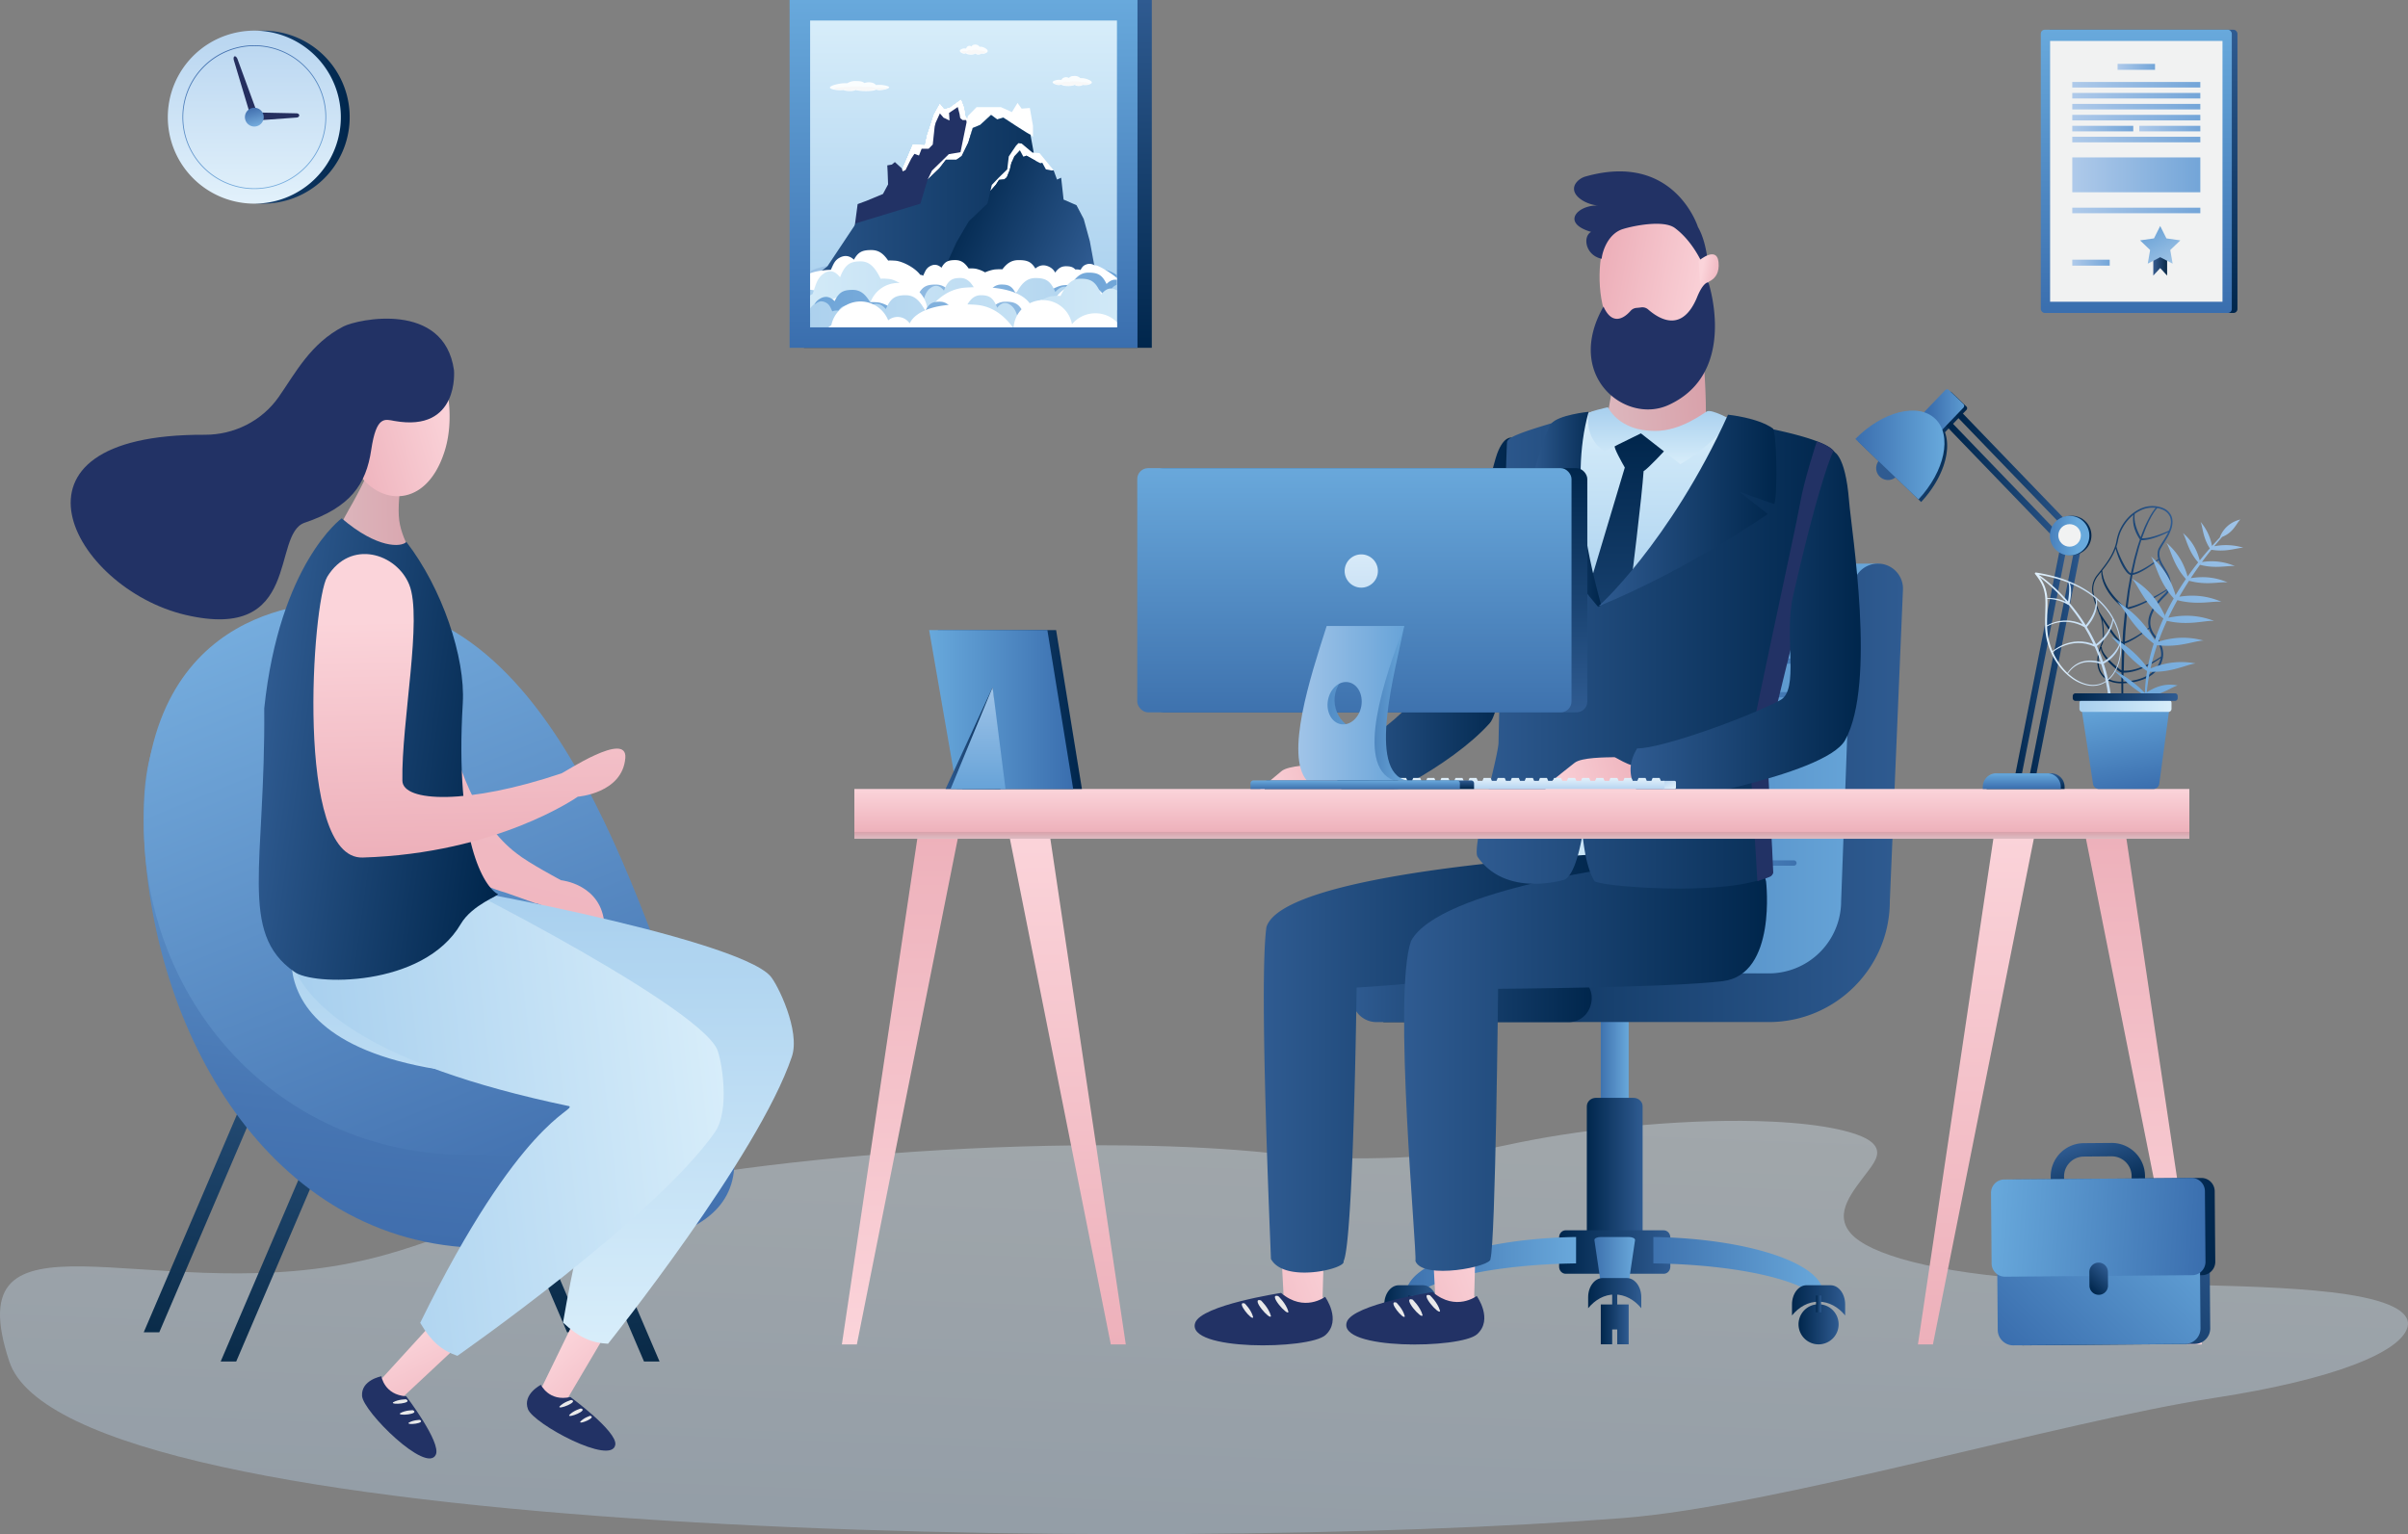 <svg id="Layer_1" data-name="Layer 1" xmlns="http://www.w3.org/2000/svg" xmlns:xlink="http://www.w3.org/1999/xlink" viewBox="0 0 2663.38 1697.26"><rect x="0" y="0" width="2663.38" height="1697.26" fill="#808080" stroke="none"/><defs><style>.cls-1{opacity:0.35;fill:url(#linear-gradient);}.cls-2{fill:url(#linear-gradient-2);}.cls-3{fill:url(#linear-gradient-3);}.cls-4{fill:#f1f2f2;}.cls-5{fill:url(#linear-gradient-4);}.cls-6{fill:url(#linear-gradient-5);}.cls-7{fill:url(#linear-gradient-6);}.cls-8{fill:url(#linear-gradient-7);}.cls-9{fill:url(#linear-gradient-8);}.cls-10{fill:url(#linear-gradient-9);}.cls-11{fill:url(#linear-gradient-10);}.cls-12{fill:url(#linear-gradient-11);}.cls-13{fill:url(#linear-gradient-12);}.cls-14{fill:url(#linear-gradient-13);}.cls-15{fill:url(#linear-gradient-14);}.cls-16{fill:url(#linear-gradient-15);}.cls-17{fill:url(#linear-gradient-16);}.cls-18{fill:url(#linear-gradient-17);}.cls-19{fill:url(#linear-gradient-18);}.cls-20{fill:url(#linear-gradient-19);}.cls-21{fill:url(#linear-gradient-20);}.cls-22,.cls-24{fill:#fff;}.cls-22,.cls-23{opacity:0.91;}.cls-23{fill:#f7f7f7;}.cls-25{fill:#223265;}.cls-26{fill:url(#linear-gradient-21);}.cls-27{fill:url(#linear-gradient-22);}.cls-28{fill:url(#linear-gradient-23);}.cls-29{fill:url(#linear-gradient-24);}.cls-30{fill:url(#linear-gradient-25);}.cls-31{fill:url(#linear-gradient-26);}.cls-32{fill:url(#linear-gradient-27);}.cls-33{fill:url(#linear-gradient-28);}.cls-34{fill:url(#linear-gradient-29);}.cls-35{fill:#252f5f;}.cls-36{fill:url(#linear-gradient-30);}.cls-37{fill:url(#linear-gradient-31);}.cls-38{fill:url(#linear-gradient-32);}.cls-39{fill:url(#linear-gradient-33);}.cls-40{fill:url(#linear-gradient-34);}.cls-41{fill:url(#linear-gradient-35);}.cls-42{fill:url(#linear-gradient-36);}.cls-43{fill:url(#linear-gradient-37);}.cls-44{fill:url(#linear-gradient-38);}.cls-45{fill:url(#linear-gradient-39);}.cls-46{fill:url(#linear-gradient-40);}.cls-47{fill:url(#linear-gradient-41);}.cls-48{fill:url(#linear-gradient-42);}.cls-49{fill:url(#linear-gradient-43);}.cls-50{fill:url(#linear-gradient-44);}.cls-51{fill:url(#linear-gradient-45);}.cls-52{fill:url(#linear-gradient-46);}.cls-53{fill:url(#linear-gradient-47);}.cls-54{fill:url(#linear-gradient-48);}.cls-55{fill:url(#linear-gradient-49);}.cls-56{fill:url(#linear-gradient-50);}.cls-57{fill:url(#linear-gradient-51);}.cls-58{fill:url(#linear-gradient-52);}.cls-59{fill:url(#linear-gradient-53);}.cls-60{fill:url(#linear-gradient-54);}.cls-61{fill:url(#linear-gradient-55);}.cls-62{fill:url(#linear-gradient-56);}.cls-63{fill:url(#linear-gradient-57);}.cls-64{fill:#e9e9ea;}.cls-65{fill:url(#linear-gradient-58);}.cls-66{fill:url(#linear-gradient-59);}.cls-67{fill:url(#linear-gradient-60);}.cls-68{fill:url(#linear-gradient-61);}.cls-69{fill:url(#linear-gradient-62);}.cls-70{fill:url(#linear-gradient-63);}.cls-71{fill:url(#linear-gradient-64);}.cls-72{fill:url(#linear-gradient-65);}.cls-73{fill:url(#linear-gradient-66);}.cls-74{fill:url(#linear-gradient-67);}.cls-75{fill:url(#linear-gradient-68);}.cls-76{fill:url(#linear-gradient-69);}.cls-77{fill:url(#linear-gradient-70);}.cls-78{fill:url(#linear-gradient-71);}.cls-79{fill:url(#linear-gradient-72);}.cls-80{fill:url(#linear-gradient-73);}.cls-81{fill:url(#linear-gradient-74);}.cls-82{fill:url(#linear-gradient-75);}.cls-83{fill:url(#linear-gradient-76);}.cls-84{fill:url(#linear-gradient-77);}.cls-85{fill:url(#linear-gradient-78);}.cls-86{fill:url(#linear-gradient-79);}.cls-87{fill:url(#linear-gradient-80);}.cls-88{fill:url(#linear-gradient-81);}.cls-89{fill:url(#linear-gradient-82);}.cls-90{fill:url(#linear-gradient-83);}.cls-91{fill:url(#linear-gradient-84);}.cls-92{fill:url(#linear-gradient-85);}.cls-93{fill:url(#linear-gradient-86);}.cls-94{fill:url(#linear-gradient-87);}.cls-95{fill:url(#linear-gradient-88);}.cls-96{fill:url(#linear-gradient-89);}.cls-97{fill:url(#linear-gradient-90);}.cls-98{fill:url(#linear-gradient-91);}.cls-99{fill:url(#linear-gradient-92);}.cls-100{fill:url(#linear-gradient-93);}.cls-101{fill:url(#linear-gradient-94);}.cls-102{fill:url(#linear-gradient-95);}.cls-103{fill:url(#linear-gradient-96);}.cls-104{fill:url(#linear-gradient-97);}.cls-105{fill:url(#linear-gradient-98);}.cls-106{fill:url(#linear-gradient-99);}.cls-107{fill:url(#linear-gradient-100);}.cls-108{fill:url(#linear-gradient-101);}.cls-109{fill:url(#linear-gradient-102);}.cls-110{fill:url(#linear-gradient-103);}.cls-111{fill:url(#linear-gradient-104);}.cls-112{fill:url(#linear-gradient-105);}.cls-113{fill:url(#linear-gradient-106);}.cls-114{fill:url(#linear-gradient-107);}.cls-115{fill:url(#linear-gradient-108);}.cls-116{fill:url(#linear-gradient-109);}.cls-117{fill:url(#linear-gradient-110);}.cls-118{fill:url(#linear-gradient-111);}.cls-119{fill:url(#linear-gradient-112);}.cls-120{fill:url(#linear-gradient-113);}.cls-121{fill:url(#linear-gradient-114);}.cls-122{fill:url(#linear-gradient-115);}.cls-123{fill:url(#linear-gradient-116);}.cls-124{fill:url(#linear-gradient-117);}.cls-125{fill:url(#linear-gradient-118);}.cls-126{fill:url(#linear-gradient-119);}.cls-127{fill:url(#linear-gradient-120);}.cls-128{fill:url(#linear-gradient-121);}.cls-129{fill:url(#linear-gradient-122);}.cls-130{fill:url(#linear-gradient-123);}.cls-131{fill:url(#linear-gradient-124);}.cls-132{fill:url(#linear-gradient-125);}.cls-133{fill:url(#linear-gradient-126);}.cls-134{fill:url(#linear-gradient-127);}.cls-135{fill:url(#linear-gradient-128);}.cls-136{fill:url(#linear-gradient-129);}.cls-137{fill:url(#linear-gradient-130);}.cls-138{fill:url(#linear-gradient-131);}.cls-139{fill:url(#linear-gradient-132);}</style><linearGradient id="linear-gradient" x1="-14.22" y1="2659.95" x2="157.76" y2="3000.93" gradientTransform="matrix(-1.42, 0.56, 0.35, 1.23, 529.1, -1928.77)" gradientUnits="userSpaceOnUse"><stop offset="0" stop-color="#e1f1fb"/><stop offset="1" stop-color="#b8d5f0"/></linearGradient><linearGradient id="linear-gradient-2" x1="2369.11" y1="32.87" x2="2369.11" y2="346.25" gradientUnits="userSpaceOnUse"><stop offset="0" stop-color="#2f5b91"/><stop offset="1" stop-color="#00264c"/></linearGradient><linearGradient id="linear-gradient-3" x1="2362.86" y1="32.87" x2="2362.86" y2="346.25" gradientUnits="userSpaceOnUse"><stop offset="0" stop-color="#68a9dc"/><stop offset="1" stop-color="#3a6eae"/></linearGradient><linearGradient id="linear-gradient-4" x1="2371.64" y1="-1971.04" x2="2413.07" y2="-1971.04" gradientTransform="matrix(1, 0, 0, -1, -79.6, -1680.43)" gradientUnits="userSpaceOnUse"><stop offset="0" stop-color="#afcaea"/><stop offset="1" stop-color="#73a5d8"/></linearGradient><linearGradient id="linear-gradient-5" x1="2421.74" y1="-1754.39" x2="2463.17" y2="-1754.39" xlink:href="#linear-gradient-4"/><linearGradient id="linear-gradient-6" x1="2371.64" y1="-1834.83" x2="2513.27" y2="-1834.83" xlink:href="#linear-gradient-4"/><linearGradient id="linear-gradient-7" x1="2371.64" y1="-1913.28" x2="2513.27" y2="-1913.28" xlink:href="#linear-gradient-4"/><linearGradient id="linear-gradient-8" x1="2371.64" y1="-1822.7" x2="2439.11" y2="-1822.7" xlink:href="#linear-gradient-4"/><linearGradient id="linear-gradient-9" x1="2445.8" y1="-1822.7" x2="2513.27" y2="-1822.7" xlink:href="#linear-gradient-4"/><linearGradient id="linear-gradient-10" x1="2371.64" y1="-1810.57" x2="2513.27" y2="-1810.57" xlink:href="#linear-gradient-4"/><linearGradient id="linear-gradient-11" x1="2371.64" y1="-1798.45" x2="2513.27" y2="-1798.45" xlink:href="#linear-gradient-4"/><linearGradient id="linear-gradient-12" x1="2371.64" y1="-1786.32" x2="2513.27" y2="-1786.32" xlink:href="#linear-gradient-4"/><linearGradient id="linear-gradient-13" x1="2371.64" y1="-1774.19" x2="2513.27" y2="-1774.19" xlink:href="#linear-gradient-4"/><linearGradient id="linear-gradient-14" x1="2371.64" y1="-1873.86" x2="2513.27" y2="-1873.86" xlink:href="#linear-gradient-4"/><linearGradient id="linear-gradient-15" x1="2381.65" y1="291.68" x2="2396.95" y2="291.68" gradientUnits="userSpaceOnUse"><stop offset="0" stop-color="#375c90"/><stop offset="1" stop-color="#092947"/></linearGradient><linearGradient id="linear-gradient-16" x1="2481.11" y1="1399.97" x2="2457.32" y2="1441.17" gradientTransform="matrix(1, 0, 0, -1, -79.6, 1692.54)" gradientUnits="userSpaceOnUse"><stop offset="0" stop-color="#9fc4e6"/><stop offset="1" stop-color="#69a1d6"/></linearGradient><linearGradient id="linear-gradient-17" x1="1081.57" y1="0" x2="1081.57" y2="384.78" xlink:href="#linear-gradient-2"/><linearGradient id="linear-gradient-18" x1="1065.73" y1="0" x2="1065.73" y2="384.78" xlink:href="#linear-gradient-3"/><linearGradient id="linear-gradient-19" x1="1065.73" y1="22.7" x2="1065.73" y2="362.08" gradientUnits="userSpaceOnUse"><stop offset="0" stop-color="#d7edfa"/><stop offset="0.58" stop-color="#b9daf2"/><stop offset="1" stop-color="#a7cfee"/></linearGradient><linearGradient id="linear-gradient-20" x1="971.34" y1="443.18" x2="1342.51" y2="443.18" gradientTransform="matrix(1, 0, 0, 1, 0, 0)" xlink:href="#linear-gradient-16"/><linearGradient id="linear-gradient-21" x1="924.59" y1="355.53" x2="1329.83" y2="355.53" xlink:href="#linear-gradient-2"/><linearGradient id="linear-gradient-22" x1="-2321.54" y1="653.77" x2="-2450.89" y2="567.47" gradientTransform="matrix(1, -0.06, 0.08, 1.3, 3545.89, -535.27)" xlink:href="#linear-gradient-2"/><linearGradient id="linear-gradient-23" x1="1267.4" y1="461.47" x2="1653.05" y2="461.47" gradientTransform="translate(-288.12)" xlink:href="#linear-gradient-16"/><linearGradient id="linear-gradient-24" x1="1219.95" y1="455.25" x2="1658.22" y2="455.25" gradientTransform="translate(-288.12)" gradientUnits="userSpaceOnUse"><stop offset="0" stop-color="#d7edf9"/><stop offset="1" stop-color="#a8ceec"/></linearGradient><linearGradient id="linear-gradient-25" x1="1388.92" y1="480.39" x2="1774.56" y2="480.39" gradientTransform="matrix(-1, 0, 0, 1, 2715.89, 0)" xlink:href="#linear-gradient-16"/><linearGradient id="linear-gradient-26" x1="1341.46" y1="474.22" x2="1779.73" y2="474.22" gradientTransform="matrix(-1, 0, 0, 1, 2715.89, 0)" xlink:href="#linear-gradient-24"/><linearGradient id="linear-gradient-27" x1="274.97" y1="268.6" x2="466.41" y2="268.6" xlink:href="#linear-gradient-2"/><linearGradient id="linear-gradient-28" x1="3161.04" y1="1480.12" x2="3345.76" y2="1530.43" gradientTransform="translate(-236.4 3803.06) rotate(-105.24)" gradientUnits="userSpaceOnUse"><stop offset="0" stop-color="#e2f1fb"/><stop offset="1" stop-color="#b8d5f0"/></linearGradient><linearGradient id="linear-gradient-29" x1="3173.85" y1="1505.27" x2="3332.94" y2="1505.27" gradientTransform="translate(-236.4 3803.06) rotate(-105.24)" gradientUnits="userSpaceOnUse"><stop offset="0" stop-color="#75acdd"/><stop offset="1" stop-color="#406ead"/></linearGradient><linearGradient id="linear-gradient-30" x1="3243" y1="1505.27" x2="3263.79" y2="1505.27" xlink:href="#linear-gradient-29"/><linearGradient id="linear-gradient-31" x1="3151.22" y1="1595.24" x2="3182.07" y2="1595.24" gradientTransform="matrix(-1, 0, 0, 1, 4952.62, -139)" xlink:href="#linear-gradient-2"/><linearGradient id="linear-gradient-32" x1="3151.22" y1="1296.88" x2="3182.07" y2="1296.88" gradientTransform="matrix(-1, 0, 0, 1, 5032.22, 0)" gradientUnits="userSpaceOnUse"><stop offset="0" stop-color="#69a8db"/><stop offset="1" stop-color="#3e72ae"/></linearGradient><linearGradient id="linear-gradient-33" x1="3135.8" y1="1432.44" x2="3197.5" y2="1432.44" gradientTransform="matrix(-1, 0, 0, 1, 5032.22, 0)" xlink:href="#linear-gradient-2"/><linearGradient id="linear-gradient-34" x1="3105.15" y1="1524.16" x2="3228.16" y2="1524.16" gradientTransform="matrix(-1, 0, 0, 1, 5032.22, 0)" xlink:href="#linear-gradient-2"/><linearGradient id="linear-gradient-35" x1="2935.94" y1="1543.62" x2="3123.92" y2="1543.62" xlink:href="#linear-gradient-32"/><linearGradient id="linear-gradient-36" x1="2919" y1="1604.12" x2="2963.35" y2="1604.12" gradientTransform="matrix(-1, 0, 0, 1, 5032.22, 0)" xlink:href="#linear-gradient-2"/><linearGradient id="linear-gradient-37" x1="2911.79" y1="1577.6" x2="2970.57" y2="1577.6" gradientTransform="matrix(-1, 0, 0, 1, 5032.22, 0)" xlink:href="#linear-gradient-2"/><linearGradient id="linear-gradient-38" x1="2938.38" y1="1581.54" x2="2943.97" y2="1581.54" gradientTransform="matrix(-1, 0, 0, 1, 4952.62, -139)" xlink:href="#linear-gradient-2"/><linearGradient id="linear-gradient-39" x1="3209.39" y1="1543.62" x2="3397.37" y2="1543.62" xlink:href="#linear-gradient-32"/><linearGradient id="linear-gradient-40" x1="3369.94" y1="1604.12" x2="3414.3" y2="1604.12" gradientTransform="matrix(-1, 0, 0, 1, 5032.22, 0)" xlink:href="#linear-gradient-2"/><linearGradient id="linear-gradient-41" x1="3362.74" y1="1577.6" x2="3421.53" y2="1577.6" gradientTransform="matrix(-1, 0, 0, 1, 5032.22, 0)" xlink:href="#linear-gradient-2"/><linearGradient id="linear-gradient-42" x1="3389.33" y1="1581.54" x2="3394.93" y2="1581.54" gradientTransform="matrix(-1, 0, 0, 1, 4952.62, -139)" xlink:href="#linear-gradient-2"/><linearGradient id="linear-gradient-43" x1="3144.18" y1="1537.01" x2="3189.13" y2="1537.01" xlink:href="#linear-gradient-32"/><linearGradient id="linear-gradient-44" x1="3137.25" y1="1569.63" x2="3196.05" y2="1569.63" gradientTransform="matrix(-1, 0, 0, 1, 5032.22, 0)" xlink:href="#linear-gradient-2"/><linearGradient id="linear-gradient-45" x1="2866.27" y1="1011.58" x2="3324.6" y2="1011.58" xlink:href="#linear-gradient-32"/><linearGradient id="linear-gradient-46" x1="2847.89" y1="1016.19" x2="3485.91" y2="1016.19" gradientTransform="matrix(-1, 0, 0, 1, 5032.22, 0)" xlink:href="#linear-gradient-2"/><linearGradient id="linear-gradient-47" x1="3189.57" y1="833.14" x2="2940.38" y2="833.14" xlink:href="#linear-gradient-32"/><linearGradient id="linear-gradient-48" x1="3193.17" y1="870.38" x2="2943.98" y2="870.38" xlink:href="#linear-gradient-32"/><linearGradient id="linear-gradient-49" x1="3196.76" y1="907.61" x2="2947.57" y2="907.61" xlink:href="#linear-gradient-32"/><linearGradient id="linear-gradient-50" x1="3200.35" y1="944.85" x2="2951.16" y2="944.85" xlink:href="#linear-gradient-32"/><linearGradient id="linear-gradient-51" x1="3203.95" y1="982.08" x2="2954.76" y2="982.08" xlink:href="#linear-gradient-32"/><linearGradient id="linear-gradient-52" x1="3207.54" y1="1019.32" x2="2958.35" y2="1019.32" xlink:href="#linear-gradient-32"/><linearGradient id="linear-gradient-53" x1="3211.14" y1="1056.55" x2="2961.94" y2="1056.55" xlink:href="#linear-gradient-32"/><linearGradient id="linear-gradient-54" x1="3214.73" y1="1093.78" x2="2965.54" y2="1093.78" xlink:href="#linear-gradient-32"/><linearGradient id="linear-gradient-55" x1="3457.11" y1="1242.83" x2="3192.1" y2="1242.83" gradientTransform="matrix(-1, 0, 0, 1, 5032.22, 0)" xlink:href="#linear-gradient-2"/><linearGradient id="linear-gradient-56" x1="1693.27" y1="798.01" x2="1916.07" y2="798.01" gradientUnits="userSpaceOnUse"><stop offset="0" stop-color="#d7edfa"/><stop offset="1" stop-color="#a7cfee"/></linearGradient><linearGradient id="linear-gradient-57" x1="-273.06" y1="1961.57" x2="-101.4" y2="1961.57" gradientTransform="matrix(-0.94, 0.34, 0.34, 0.94, 635.9, -257.59)" gradientUnits="userSpaceOnUse"><stop offset="0" stop-color="#fbd4da"/><stop offset="1" stop-color="#edb0ba"/></linearGradient><linearGradient id="linear-gradient-58" x1="-430.96" y1="2018.03" x2="-259.3" y2="2018.03" xlink:href="#linear-gradient-57"/><linearGradient id="linear-gradient-59" x1="1432.36" y1="1696.28" x2="1553.79" y2="1696.28" gradientTransform="translate(-331.69 -279.43) rotate(-13.88)" xlink:href="#linear-gradient-57"/><linearGradient id="linear-gradient-60" x1="1763.48" y1="586.97" x2="1893.98" y2="586.97" gradientTransform="matrix(1.02, -0.11, 0.09, 1, -22.69, 179.23)" gradientUnits="userSpaceOnUse"><stop offset="0" stop-color="#ddbcc2"/><stop offset="1" stop-color="#d9a2ab"/></linearGradient><linearGradient id="linear-gradient-61" x1="1568.86" y1="402.68" x2="1692.49" y2="402.68" gradientTransform="matrix(-0.98, -0.18, -0.18, 0.98, 3584.99, 347.53)" xlink:href="#linear-gradient-57"/><linearGradient id="linear-gradient-62" x1="1585.36" y1="380.01" x2="1562.26" y2="380.01" gradientTransform="matrix(-0.98, -0.18, -0.18, 0.98, 3584.99, 347.53)" xlink:href="#linear-gradient-57"/><linearGradient id="linear-gradient-63" x1="1477.44" y1="1315.29" x2="1854.85" y2="1315.29" xlink:href="#linear-gradient-2"/><linearGradient id="linear-gradient-64" x1="1632.52" y1="1305.16" x2="2033.95" y2="1305.16" xlink:href="#linear-gradient-2"/><linearGradient id="linear-gradient-65" x1="1923.51" y1="592.84" x2="1923.51" y2="825.11" xlink:href="#linear-gradient-56"/><linearGradient id="linear-gradient-66" x1="1554.5" y1="826.27" x2="1751.88" y2="826.27" xlink:href="#linear-gradient-2"/><linearGradient id="linear-gradient-67" x1="1855.84" y1="1022.35" x2="1855.84" y2="618.25" xlink:href="#linear-gradient-2"/><linearGradient id="linear-gradient-68" x1="1712.93" y1="859.29" x2="2108.72" y2="859.29" xlink:href="#linear-gradient-2"/><linearGradient id="linear-gradient-69" x1="1915.87" y1="652.44" x2="1915.87" y2="589.51" xlink:href="#linear-gradient-56"/><linearGradient id="linear-gradient-70" x1="1771.41" y1="702.54" x2="1850.34" y2="702.54" xlink:href="#linear-gradient-2"/><linearGradient id="linear-gradient-71" x1="1846.64" y1="704.03" x2="2044.41" y2="704.03" xlink:href="#linear-gradient-2"/><linearGradient id="linear-gradient-72" x1="1770.95" y1="1606.27" x2="1892.37" y2="1606.27" gradientTransform="matrix(0.98, -0.21, 0.21, 0.98, -284.24, -176.89)" xlink:href="#linear-gradient-57"/><linearGradient id="linear-gradient-73" x1="1883.09" y1="833.97" x2="2137.73" y2="833.97" xlink:href="#linear-gradient-2"/><linearGradient id="linear-gradient-74" x1="1155.81" y1="1840.2" x2="1070.22" y2="1266.29" gradientTransform="translate(125.32 -503.27) rotate(8.48)" xlink:href="#linear-gradient-57"/><linearGradient id="linear-gradient-75" x1="3932.72" y1="841.71" x2="4018.31" y2="1415.62" gradientTransform="matrix(-0.99, 0.15, 0.15, 0.99, 4944.95, -503.27)" xlink:href="#linear-gradient-57"/><linearGradient id="linear-gradient-76" x1="2247.68" y1="1092.99" x2="2333.27" y2="1666.91" gradientTransform="translate(125.32 -503.27) rotate(8.48)" xlink:href="#linear-gradient-57"/><linearGradient id="linear-gradient-77" x1="2840.85" y1="1588.92" x2="2755.26" y2="1015" gradientTransform="matrix(-0.99, 0.15, 0.15, 0.99, 4944.95, -503.27)" xlink:href="#linear-gradient-57"/><linearGradient id="linear-gradient-78" x1="1683.27" y1="872.86" x2="1683.27" y2="921.88" gradientTransform="matrix(1, 0, 0, 1, 0, 0)" xlink:href="#linear-gradient-57"/><linearGradient id="linear-gradient-79" x1="1683.27" y1="927.97" x2="1683.27" y2="920.38" gradientTransform="matrix(1, 0, 0, 1, 0, 0)" xlink:href="#linear-gradient-60"/><linearGradient id="linear-gradient-80" x1="1037.35" y1="784.97" x2="1196.66" y2="784.97" xlink:href="#linear-gradient-2"/><linearGradient id="linear-gradient-81" x1="1027.68" y1="784.97" x2="1187" y2="784.97" xlink:href="#linear-gradient-3"/><linearGradient id="linear-gradient-82" x1="1045.87" y1="816.6" x2="1106.6" y2="816.6" xlink:href="#linear-gradient-2"/><linearGradient id="linear-gradient-83" x1="1081.78" y1="760.34" x2="1081.78" y2="872.86" gradientUnits="userSpaceOnUse"><stop offset="0" stop-color="#a0c4e8"/><stop offset="1" stop-color="#67a3d8"/></linearGradient><linearGradient id="linear-gradient-84" x1="2134.74" y1="633.32" x2="2255.35" y2="633.32" xlink:href="#linear-gradient-2"/><linearGradient id="linear-gradient-85" x1="4491.89" y1="866.94" x2="4553.85" y2="866.94" gradientTransform="matrix(-1, 0, 0, 1, 6796.89, -139)" xlink:href="#linear-gradient-2"/><linearGradient id="linear-gradient-86" x1="4507.95" y1="866.94" x2="4569.91" y2="866.94" gradientTransform="matrix(-1, 0, 0, 1, 6796.89, -139)" xlink:href="#linear-gradient-2"/><linearGradient id="linear-gradient-87" x1="4506.74" y1="655.14" x2="4641.74" y2="655.14" gradientTransform="matrix(0.72, 0.69, 0.69, -0.72, -1446.11, -2047.2)" xlink:href="#linear-gradient-2"/><linearGradient id="linear-gradient-88" x1="4516.73" y1="667.49" x2="4651.73" y2="667.49" gradientTransform="matrix(0.72, 0.69, 0.69, -0.72, -1471.89, -2032.86)" xlink:href="#linear-gradient-2"/><linearGradient id="linear-gradient-89" x1="2269.54" y1="592.39" x2="2313.23" y2="592.39" xlink:href="#linear-gradient-2"/><linearGradient id="linear-gradient-90" x1="4556.47" y1="994.52" x2="4556.47" y2="1011.87" gradientTransform="matrix(-1, 0, 0, 1, 6876.49, 0)" xlink:href="#linear-gradient-2"/><linearGradient id="linear-gradient-91" x1="4560.7" y1="994.52" x2="4560.7" y2="1011.87" gradientTransform="matrix(-1, 0, 0, 1, 6876.49, 0)" xlink:href="#linear-gradient-3"/><linearGradient id="linear-gradient-92" x1="4485.91" y1="731.4" x2="4529.61" y2="731.4" gradientTransform="matrix(-0.99, -0.16, -0.16, 0.99, 6935.44, 726.5)" xlink:href="#linear-gradient-3"/><linearGradient id="linear-gradient-93" x1="4708.66" y1="669.98" x2="4708.66" y2="643.64" gradientTransform="matrix(-0.61, -0.79, -0.79, 0.61, 5581.3, 3966.06)" xlink:href="#linear-gradient-2"/><linearGradient id="linear-gradient-94" x1="4624.19" y1="595.39" x2="4675.23" y2="595.39" gradientTransform="matrix(0.72, -0.69, -0.69, -0.72, -715.58, 4244.61)" xlink:href="#linear-gradient-3"/><linearGradient id="linear-gradient-95" x1="4646.2" y1="642.4" x2="4744.77" y2="642.4" gradientTransform="matrix(-1, 0, 0, 1, 6876.49, 0)" xlink:href="#linear-gradient-3"/><linearGradient id="linear-gradient-96" x1="335.94" y1="970.88" x2="450.71" y2="970.88" gradientTransform="matrix(-0.98, 0.21, 0.21, 0.98, 2625.81, -220.37)" xlink:href="#linear-gradient-2"/><linearGradient id="linear-gradient-97" x1="4765.58" y1="208.61" x2="4640.53" y2="425.21" gradientTransform="translate(-2004.55 -625.25) rotate(13.95)" xlink:href="#linear-gradient-83"/><linearGradient id="linear-gradient-98" x1="48.46" y1="682.31" x2="132.82" y2="682.31" gradientTransform="translate(2203.09 184.52) rotate(-7.57)" gradientUnits="userSpaceOnUse"><stop offset="0" stop-color="#e0f0fb"/><stop offset="1" stop-color="#b7d4f0"/></linearGradient><linearGradient id="linear-gradient-99" x1="346.5" y1="908.07" x2="327.7" y2="1014.7" gradientTransform="matrix(-1, 0, 0, 1, 2773.32, 0)" xlink:href="#linear-gradient-3"/><linearGradient id="linear-gradient-100" x1="291.92" y1="919.95" x2="393.77" y2="919.95" gradientTransform="matrix(-1, 0, 0, 1, 2773.32, 0)" xlink:href="#linear-gradient-56"/><linearGradient id="linear-gradient-101" x1="285.02" y1="910.21" x2="401.19" y2="910.21" gradientTransform="matrix(-1, 0, 0, 1, 2773.32, 0)" xlink:href="#linear-gradient-2"/><linearGradient id="linear-gradient-102" x1="1849.6" y1="874.55" x2="1842.42" y2="862.11" gradientTransform="matrix(1, 0, 0, 1, 0, 0)" xlink:href="#linear-gradient-28"/><linearGradient id="linear-gradient-103" x1="1691.6" y1="860.68" x2="1691.6" y2="872.79" gradientTransform="matrix(1, 0, 0, 1, 0, 0)" xlink:href="#linear-gradient-28"/><linearGradient id="linear-gradient-104" x1="1515.5" y1="788.09" x2="1515.5" y2="517.92" xlink:href="#linear-gradient-2"/><linearGradient id="linear-gradient-105" x1="1498.02" y1="517.92" x2="1498.02" y2="788.09" gradientTransform="matrix(1, 0, 0, 1, 0, 0)" xlink:href="#linear-gradient-32"/><linearGradient id="linear-gradient-106" x1="1635.59" y1="916.98" x2="1576.92" y2="916.98" gradientTransform="matrix(1, 0, 0, 1, 0, 0)" xlink:href="#linear-gradient-32"/><linearGradient id="linear-gradient-107" x1="1602.25" y1="914.87" x2="1491.92" y2="914.87" xlink:href="#linear-gradient-3"/><linearGradient id="linear-gradient-108" x1="1515.62" y1="916.98" x2="1633.59" y2="916.98" xlink:href="#linear-gradient-83"/><linearGradient id="linear-gradient-109" x1="1505.64" y1="581.56" x2="1505.64" y2="715.73" gradientTransform="matrix(1, 0, 0, 1, 0, 0)" xlink:href="#linear-gradient-28"/><linearGradient id="linear-gradient-110" x1="1594.21" y1="1002.43" x2="1594.21" y2="1011.87" xlink:href="#linear-gradient-2"/><linearGradient id="linear-gradient-111" x1="1578.51" y1="1002.43" x2="1578.51" y2="1011.87" gradientTransform="matrix(1, 0, 0, 1, 0, 0)" xlink:href="#linear-gradient-32"/><linearGradient id="linear-gradient-112" x1="-18.97" y1="2132.06" x2="96.82" y2="2603.2" gradientTransform="translate(1155.12 -928.34) rotate(23.17)" gradientUnits="userSpaceOnUse"><stop offset="0" stop-color="#366293"/><stop offset="1" stop-color="#082946"/></linearGradient><linearGradient id="linear-gradient-113" x1="5223.15" y1="-110.98" x2="5338.94" y2="360.16" gradientTransform="matrix(-0.92, 0.39, 0.39, 0.92, 5350.29, -928.34)" xlink:href="#linear-gradient-112"/><linearGradient id="linear-gradient-114" x1="71.97" y1="2128.32" x2="187.77" y2="2599.46" xlink:href="#linear-gradient-112"/><linearGradient id="linear-gradient-115" x1="5157.64" y1="-47.77" x2="5273.44" y2="423.36" gradientTransform="matrix(-0.92, 0.39, 0.39, 0.92, 5350.29, -928.34)" xlink:href="#linear-gradient-112"/><linearGradient id="linear-gradient-116" x1="-3603.13" y1="1290.08" x2="-3636.72" y2="1892.42" gradientTransform="translate(4260.13 -199.04) rotate(2.81)" gradientUnits="userSpaceOnUse"><stop offset="0" stop-color="#75acdd"/><stop offset="0.41" stop-color="#598cc4"/><stop offset="0.77" stop-color="#4776b3"/><stop offset="1" stop-color="#406ead"/></linearGradient><linearGradient id="linear-gradient-117" x1="-3820.89" y1="1202.6" x2="-3513.62" y2="1867.32" gradientTransform="translate(4260.13 -199.04) rotate(2.81)" xlink:href="#linear-gradient-29"/><linearGradient id="linear-gradient-118" x1="825.95" y1="59.08" x2="511.44" y2="1371.81" gradientTransform="matrix(1, 0, 0, 1, 0, 0)" xlink:href="#linear-gradient-57"/><linearGradient id="linear-gradient-119" x1="-867.47" y1="644.97" x2="-722.34" y2="644.97" gradientTransform="translate(1270.26 58.25) rotate(-1.2)" xlink:href="#linear-gradient-60"/><linearGradient id="linear-gradient-120" x1="-470.79" y1="-319.98" x2="-606.8" y2="-334.94" gradientTransform="translate(1133.81 696.76) rotate(-22.18)" xlink:href="#linear-gradient-57"/><linearGradient id="linear-gradient-121" x1="481.75" y1="3307.73" x2="605.49" y2="3307.73" gradientTransform="matrix(0.68, 0.74, -0.74, 0.68, 2808.22, -975.63)" xlink:href="#linear-gradient-57"/><linearGradient id="linear-gradient-122" x1="1053.54" y1="1728.26" x2="992.2" y2="1220.76" gradientTransform="matrix(0.99, 0.12, -0.12, 0.99, -158.87, -216.62)" xlink:href="#linear-gradient-56"/><linearGradient id="linear-gradient-123" x1="932.19" y1="3362.29" x2="1055.94" y2="3362.29" gradientTransform="translate(3143.52 -704.45) rotate(63.93)" xlink:href="#linear-gradient-57"/><linearGradient id="linear-gradient-124" x1="1575.14" y1="1648.1" x2="1174.87" y2="1879.19" gradientTransform="translate(83.01 -813.98) rotate(23.29)" xlink:href="#linear-gradient-56"/><linearGradient id="linear-gradient-125" x1="743.64" y1="1087.79" x2="1027.79" y2="1087.79" gradientTransform="matrix(0.99, 0.13, -0.13, 0.94, -231.41, -162.66)" xlink:href="#linear-gradient-2"/><linearGradient id="linear-gradient-126" x1="-98.99" y1="603.78" x2="-158.42" y2="851.83" gradientTransform="matrix(1.01, -0.26, 0.26, 0.99, 542.22, 200.35)" xlink:href="#linear-gradient-57"/><linearGradient id="linear-gradient-127" x1="2194.16" y1="1365.23" x2="2009.56" y2="1549.83" gradientTransform="translate(297.99 103.94) rotate(-0.47)" xlink:href="#linear-gradient-2"/><linearGradient id="linear-gradient-128" x1="1981.33" y1="1401.57" x2="2222.39" y2="1419" gradientTransform="translate(297.99 103.94) rotate(-0.47)" xlink:href="#linear-gradient-2"/><linearGradient id="linear-gradient-129" x1="2076.62" y1="1314.52" x2="2099.31" y2="1380.95" gradientTransform="translate(297.99 103.94) rotate(-0.47)" xlink:href="#linear-gradient-2"/><linearGradient id="linear-gradient-130" x1="2183.35" y1="1365.14" x2="1998.75" y2="1549.74" gradientTransform="translate(297.99 103.94) rotate(-0.47)" xlink:href="#linear-gradient-3"/><linearGradient id="linear-gradient-131" x1="1970.52" y1="1401.49" x2="2211.58" y2="1418.91" gradientTransform="translate(297.99 103.94) rotate(-0.47)" xlink:href="#linear-gradient-3"/><linearGradient id="linear-gradient-132" x1="2102" y1="1455.93" x2="2080.1" y2="1477.83" gradientTransform="translate(297.99 103.94) rotate(-0.47)" xlink:href="#linear-gradient-2"/></defs><path class="cls-1" d="M1873.71,1818.54c169.12-13,484.5-106.76,655.16-133,132.91-20.45,206.42-50.82,213.63-78.51,3.57-13.72-12.21-27.79-68.26-36.21-83.38-12.52-225.22-8.91-333.23-15.62-124.28-7.72-194-28.88-214.07-51.37s1.86-46.56,19.58-70.22c8.07-10.79,15.23-21.79,2.09-31.82s-50-19.12-108.84-21.89c-87.24-4.11-192.21,6.59-261.83,19.53q-18.32,3.4-34.74,7c-62.12,13.8-172.28,18.21-243.73,9.83-42.41-5-92.78-8.31-146.75-9.56-148.46-3.44-315.52,7.23-447.59,24.69s-232.2,41.08-307.94,65.62c-41,13.28-75.7,28.53-129.47,39.32C241.49,1581.78,30,1464.59,89.89,1645.26,155.63,1843.57,1359.47,1858.24,1873.71,1818.54Z" transform="translate(-79.6 -139)"/><rect class="cls-2" x="2263.47" y="32.87" width="211.28" height="313.38" rx="4.42"/><rect class="cls-3" x="2257.22" y="32.87" width="211.28" height="313.38" rx="4.42"/><rect class="cls-4" x="2267.52" y="45.3" width="190.68" height="288.53"/><rect class="cls-5" x="2292.05" y="287.31" width="41.42" height="6.58"/><rect class="cls-6" x="2342.15" y="70.67" width="41.42" height="6.58"/><rect class="cls-7" x="2292.05" y="151.33" width="141.62" height="6.13"/><rect class="cls-8" x="2292.05" y="229.78" width="141.62" height="6.13"/><rect class="cls-9" x="2292.05" y="139.2" width="67.46" height="6.13"/><rect class="cls-10" x="2366.2" y="139.2" width="67.47" height="6.13"/><rect class="cls-11" x="2292.05" y="127.07" width="141.62" height="6.13"/><rect class="cls-12" x="2292.05" y="114.95" width="141.62" height="6.13"/><rect class="cls-13" x="2292.05" y="102.82" width="141.62" height="6.13"/><rect class="cls-14" x="2292.05" y="90.69" width="141.62" height="6.13"/><rect class="cls-15" x="2292.05" y="174.16" width="141.62" height="38.54"/><polygon class="cls-16" points="2396.95 304.88 2389.3 296.56 2381.65 304.88 2381.65 278.48 2396.95 278.48 2396.95 304.88"/><polygon class="cls-17" points="2389.3 284.56 2403.06 291.68 2400.43 276.61 2411.57 265.93 2396.18 263.73 2389.3 250.02 2382.42 263.73 2367.03 265.93 2378.16 276.61 2375.54 291.68 2389.3 284.56"/><rect class="cls-18" x="889.18" width="384.78" height="384.78"/><rect class="cls-19" x="873.34" width="384.78" height="384.78"/><rect class="cls-20" x="896.04" y="22.7" width="339.38" height="339.38"/><path class="cls-21" d="M1287.24,435.38c-7.88-.3-85.7-6.89-91.34,5.21a4.76,4.76,0,0,0-3.19,1.6c-2.26-7.33-3.16-12.8-7.75-16.64-5.88-4.93-10-.82-12.56,2.74-3.74-10.8-7.51-13.19-15.26-13.19-6.91,0-10.9,5.59-14.81,14.47-1-.43-6.28.05-7.34.3-3,.73-7,3.08-10.83,6.43a31.58,31.58,0,0,0-10.16-4.89c-1.29-.29-7.69-.81-8.91-.33-4.74-9.81-9.59-16-18-16-9.41,0-14,2.63-18.54,14.56-3.08-3.93-8.1-8.46-15.24-3-3.46,2.63-5.19,6-6.67,10-3.08-6.82-6.42-11-11.8-11-4.85,0-7.9,1.15-10.45,5.56-2.17-.14-4.92.09-5.72,1-1.76-4.11-41.66,2.74-43.06,7.81v12.24l20.08,19h301.89l17.41-6.78v-21C1309.23,439.27,1300.88,435.89,1287.24,435.38Z" transform="translate(-79.6 -139)"/><path class="cls-22" d="M1277.59,225.51a26.43,26.43,0,0,0-3.08-.06,8.37,8.37,0,0,0-6.2-2.4c-3.25,0-4.83.39-6.4,2.19a6.22,6.22,0,0,0-5.27-.45c-1.92.63-2.3,1.55-3.25,2.76-.63-.39-3.53-.35-4.37-.17-11.42,2.42-.67,6,2,5.8a5.35,5.35,0,0,0,2.37-.64c.95,1.22,5,1.64,7.29,1.66a19.51,19.51,0,0,0,7.78-1.29c1.57,1.79,7.08,1.54,8.72.06a14.81,14.81,0,0,0,5.26,0C1293.61,230.47,1282.44,226,1277.59,225.51Z" transform="translate(-79.6 -139)"/><path class="cls-23" d="M1277,229.81c-.41,0-2.47,0-2.87,0a15.84,15.84,0,0,0-5.78-.88c-3,0-4.5.15-6,.81a13.82,13.82,0,0,0-4.91-.17,6.74,6.74,0,0,0-3,1c-.59-.15-3.29,0-4.08-.07-9.61-.17-1.59,2.3.9,2.22a14.16,14.16,0,0,0,2.68-.73,25.51,25.51,0,0,0,7.16,1.54,32.89,32.89,0,0,0,7.38-1c1.46.66,6.25,1.85,8.13,0a25.77,25.77,0,0,0,4.9,0C1288.13,231.7,1281.49,230,1277,229.81Z" transform="translate(-79.6 -139)"/><path class="cls-22" d="M1055.31,233c-1.27-.18-5.66-.22-6.61.17-1.44-1.22-2-2.13-4.91-2.77a13.66,13.66,0,0,0-8,.46c-2.37-1.8-4.75-2.2-9.66-2.2a16.61,16.61,0,0,0-9.38,2.41c-.64-.07-4,0-4.65.05-7.32.47-24.2,5-7.32,7.48a33.69,33.69,0,0,0,7.95,0c2.47,1.48,10.8,1.73,13.17-.07,1.61.6,6.44,1.34,11.75,1.3,3.5,0,9.57-.44,11-1.66a11.43,11.43,0,0,0,3.59.63C1056.33,239,1072.57,235.38,1055.31,233Z" transform="translate(-79.6 -139)"/><path class="cls-23" d="M1053.31,236.08c-1.19,0-5.27-.08-6.16.07a13.81,13.81,0,0,0-4.58-1,32,32,0,0,0-7.41.16c-2.21-.66-4.44-.8-9-.8a35.31,35.31,0,0,0-8.74.88c-.6,0-3.71,0-4.34,0-6.82.17-16.86,1.88-6.82,2.75a58.87,58.87,0,0,0,7.41,0c2.83,1.82,10.06.63,12.27,0a73.94,73.94,0,0,0,11.15,1,55.5,55.5,0,0,0,10.82-1.54,30.34,30.34,0,0,0,4,.73C1055.72,238.38,1067.83,235.91,1053.31,236.08Z" transform="translate(-79.6 -139)"/><path class="cls-22" d="M1165.18,190.73a12.35,12.35,0,0,0-2.19,0,5.18,5.18,0,0,0-4.4-2.41c-2.31,0-3.43.39-4.54,2.19a3.33,3.33,0,0,0-3.74-.45c-1.36.64-1.63,1.55-2.31,2.77-.45-.4-2.51-.36-3.1-.18-8.11,2.42-.48,6,1.42,5.8a3.07,3.07,0,0,0,1.68-.63c.68,1.22,3.53,1.63,5.18,1.65a10.4,10.4,0,0,0,5.52-1.29c1.11,1.79,5,1.54,6.18.06a7.57,7.57,0,0,0,3.74,0C1176.55,195.69,1168.62,191.19,1165.18,190.73Z" transform="translate(-79.6 -139)"/><path class="cls-23" d="M1164.74,195c-.29,0-1.75,0-2,0a8.3,8.3,0,0,0-4.11-.89c-2.15,0-3.2.15-4.23.81a7.06,7.06,0,0,0-3.49-.17,4,4,0,0,0-2.15,1,20.89,20.89,0,0,0-2.89-.07c-6.83-.17-1.14,2.3.63,2.22a7.92,7.92,0,0,0,1.91-.73,13.69,13.69,0,0,0,5.08,1.54,17.17,17.17,0,0,0,5.24-1c1,.66,4.43,1.85,5.77,0a12.59,12.59,0,0,0,3.48,0C1172.67,196.92,1168,195.21,1164.74,195Z" transform="translate(-79.6 -139)"/><polygon class="cls-24" points="1081.49 154.48 1078.77 141.49 1074.36 150.95 1076.19 138.24 1067.86 129.66 1066.03 119.17 1062.83 110.56 1050.41 119.58 1044.1 121.02 1039.49 115.34 1033.18 126.77 1025.58 149.84 1023.23 160.81 1009.78 160.07 997.43 188.96 998.43 189.56 1001.51 188.18 1007.92 175.48 1011.39 170.19 1016.46 172.08 1019.4 164.54 1027.14 164.54 1031.68 159.95 1033.81 139.95 1036.69 138.82 1039.07 135.16 1043.63 130.18 1050.96 134.62 1051.56 127.03 1055.92 122.84 1061.28 125.98 1062.07 130.7 1064.64 132.8 1068.46 133.17 1070.59 137.78 1075.35 140.92 1072.07 158.29 1077.14 147.73 1078.72 152.45 1079.71 157.95 1080.7 161.35 1083.48 161.35 1088.04 168.43 1096.46 172.08 1095.98 171.03 1081.49 154.48"/><polygon class="cls-24" points="1081.49 154.48 1078.77 141.49 1074.36 150.95 1076.19 138.24 1067.86 129.66 1066.03 119.17 1062.83 110.56 1050.41 119.58 1044.1 121.02 1039.49 115.34 1033.18 126.77 1025.58 149.84 1023.23 160.81 1009.78 160.07 997.43 188.96 998.43 189.56 1001.51 188.18 1007.92 175.48 1011.39 170.19 1016.46 172.08 1019.4 164.54 1027.14 164.54 1031.68 159.95 1033.81 139.95 1036.69 138.82 1039.07 135.16 1043.63 130.18 1050.96 134.62 1051.56 127.03 1055.92 122.84 1061.28 125.98 1062.07 130.7 1064.64 132.8 1068.46 133.17 1070.59 137.78 1075.35 140.92 1072.07 158.29 1077.14 147.73 1078.72 152.45 1079.71 157.95 1080.7 161.35 1083.48 161.35 1088.04 168.43 1096.46 172.08 1095.98 171.03 1081.49 154.48"/><polygon class="cls-24" points="1081.49 154.48 1078.77 141.49 1074.36 150.95 1076.19 138.24 1067.86 129.66 1066.03 119.17 1062.83 110.56 1050.41 119.58 1044.1 121.02 1039.49 115.34 1033.18 126.77 1025.58 149.84 1023.23 160.81 1009.78 160.07 997.43 188.96 998.43 189.56 1001.51 188.18 1007.92 175.48 1011.39 170.19 1016.46 172.08 1019.4 164.54 1027.14 164.54 1031.68 159.95 1033.81 139.95 1036.69 138.82 1039.07 135.16 1043.63 130.18 1050.96 134.62 1051.56 127.03 1055.92 122.84 1061.28 125.98 1062.07 130.7 1064.64 132.8 1068.46 133.17 1070.59 137.78 1075.35 140.92 1072.07 158.29 1077.14 147.73 1078.72 152.45 1079.71 157.95 1080.7 161.35 1083.48 161.35 1088.04 168.43 1096.46 172.08 1095.98 171.03 1081.49 154.48"/><polygon class="cls-24" points="1081.49 154.48 1078.77 141.49 1074.36 150.95 1076.19 138.24 1067.86 129.66 1066.03 119.17 1062.83 110.56 1050.41 119.58 1044.1 121.02 1039.49 115.34 1033.18 126.77 1025.58 149.84 1023.23 160.81 1009.78 160.07 997.43 188.96 998.43 189.56 1001.51 188.18 1007.92 175.48 1011.39 170.19 1016.46 172.08 1019.4 164.54 1027.14 164.54 1031.68 159.95 1033.81 139.95 1036.69 138.82 1039.07 135.16 1043.63 130.18 1050.96 134.62 1051.56 127.03 1055.92 122.84 1061.28 125.98 1062.07 130.7 1064.64 132.8 1068.46 133.17 1070.59 137.78 1075.35 140.92 1072.07 158.29 1077.14 147.73 1078.72 152.45 1079.71 157.95 1080.7 161.35 1083.48 161.35 1088.04 168.43 1096.46 172.08 1095.98 171.03 1081.49 154.48"/><polygon class="cls-24" points="1081.49 154.48 1078.77 141.49 1074.36 150.95 1076.19 138.24 1067.86 129.66 1066.03 119.17 1062.83 110.56 1050.41 119.58 1044.1 121.02 1039.49 115.34 1033.18 126.77 1025.58 149.84 1023.23 160.81 1009.78 160.07 997.43 188.96 998.43 189.56 1001.51 188.18 1007.92 175.48 1011.39 170.19 1016.46 172.08 1019.4 164.54 1027.14 164.54 1031.68 159.95 1033.81 139.95 1036.69 138.82 1039.07 135.16 1043.63 130.18 1050.96 134.62 1051.56 127.03 1055.92 122.84 1061.28 125.98 1062.07 130.7 1064.64 132.8 1068.46 133.17 1070.59 137.78 1075.35 140.92 1072.07 158.29 1077.14 147.73 1078.72 152.45 1079.71 157.95 1080.7 161.35 1083.48 161.35 1088.04 168.43 1096.46 172.08 1095.98 171.03 1081.49 154.48"/><polygon class="cls-25" points="1108.91 223.53 1101.25 189.56 1096.46 172.08 1088.04 168.43 1083.48 161.35 1080.7 161.35 1079.71 157.95 1078.72 152.45 1077.14 147.73 1072.36 157.31 1075.35 140.92 1070.59 137.78 1068.55 132.83 1064.64 132.8 1062.07 130.7 1061.28 125.98 1059.32 118.4 1049.71 124.94 1050.21 133.31 1043.63 130.18 1039.59 125.46 1034.87 135.74 1033.81 139.95 1031.68 159.95 1027.14 164.54 1019.4 164.54 1016.46 172.08 1011.39 170.19 1007.92 175.48 1001.51 188.18 998.43 189.56 997.43 186.29 989.79 179.29 986.45 182.08 981.38 182.95 981.77 190.22 982.27 204 976.6 214.6 958.39 222.17 948.6 225.8 937.93 306 980.05 306 1163.11 302.18 1120.78 255.16 1108.91 223.53"/><path class="cls-24" d="M1209.56,259.17l-4.51-6.28L1198.84,263l-12.18-5.49h-26.87l-9.69,9.84-8.13,40-12.92,2.2-18.65,18.23-4.74,9.88,13-12.51,7.26-9.46h11.62l5.8-4.06,7.27-14.87,4.84-16.22,8.23-3.38,12.1-11.11,6.78,5,6.77-2s28.56,18.93,30,18.93c.54,0,2.31,2,2.78,2.54V278.15l-3.44-19.65Z" transform="translate(-79.6 -139)"/><path class="cls-26" d="M1265.3,416.22c-3.85-10.4-5.52-15.43-10.34-28.11-.94-2.46-21-30.38-22.1-30.86-1.29-.56-13.48-69.27-13.53-69.27-1.46,0-30-18.93-30-18.93l-6.77,2-6.78-5-12.1,11.11-8.23,3.38-4.84,16.22-7.27,14.87-5.8,4.06H1125.9l-7.26,9.46-13,12.51-8.05,26.69L1026.48,386l-31.77,47.72L979.82,445H1265.3Z" transform="translate(-79.6 -139)"/><path class="cls-24" d="M1221.48,307.78l-11.86-9.93-3.57-.45-2.58,2.68-4.06,5.94-4.05,6.1-1.67,14.25-9.47,9.21-7.59,8-1.55,6.58,6.14-7,3.37-5.18,5.8-.52,2.79-2.35,3.22-7.94,2-8.53,4-2.11,5.74-6.24,3.52,2.27,3.33-1.35s14.78,8.41,15.51,8.34a9.26,9.26,0,0,0,1.91-.52l4,7.29,6.39,1.26,2.2-.2-15.61-19Z" transform="translate(-79.6 -139)"/><path class="cls-27" d="M1137.73,406.64l13.45-22.85,20.61-19.59,3.29-14,6.14-7,3.37-5.18,5.8-.52,2.79-2.35,3.22-7.94,2-8.53,3-6.73,6.23-6.74,4,7.39,3.33-1.35s14.78,8.41,15.51,8.34a9.26,9.26,0,0,0,1.91-.52l4,7.29,6.39,1.26,2.2-.2,3.75,10.25,4.57-2.06,2.7,24.19,14.26,6.2,8,15.23,6.75,24.52,7.21,39.29H1120.21Z" transform="translate(-79.6 -139)"/><path class="cls-24" d="M1290.43,432.74a10.13,10.13,0,0,0-9.78-1c-3.57,1.38-4.27,3.34-6,6-.8-.57-3.55-.72-5.72-.63-2.55-2.82-5.6-3.55-10.45-3.55-5.38,0-8.72,2.67-11.8,7a14.31,14.31,0,0,0-6.67-6.42c-7.14-3.48-12.16-.58-15.24,1.93-4.55-7.62-9.12-9.31-18.53-9.31-8.38,0-13.23,4-18,10.22-1.23-.31-7.63,0-8.92.21a41.52,41.52,0,0,0-10.16,3.13,35.27,35.27,0,0,0-10.83-4.11A40.15,40.15,0,0,0,1151,436c-3.91-5.68-7.9-9.26-14.8-9.26-7.76,0-11.52,1.53-15.27,8.43-2.54-2.27-6.68-4.9-12.56-1.75-4.58,2.46-5.49,6-7.75,10.64a6,6,0,0,0-3.19-1c-5.64-7.74-18.55-14.32-26.21-15.51-1.34-.21-8-.59-9.24-.24-4.92-7.16-10-11.66-18.64-11.66-9.77,0-14.51,1.93-19.22,10.62-3.21-2.86-8.41-6.17-15.82-2.2-5.77,3.09-6.91,7.49-9.76,13.4-10.07.37-17.45,1.86-22.89,3.86v18.19l20.08,3.16h301.89l17.41-1.22V446.59C1305.41,438.58,1291.68,431.08,1290.43,432.74Z" transform="translate(-79.6 -139)"/><path class="cls-28" d="M1303.52,453.21c-4.9-10.32-9.82-12.6-20-12.6-9,0-14.25,5.34-19.36,13.82-1.32-.41-8.21.05-9.6.29-7.95,1.42-21.36,9.22-27.21,18.4a5.7,5.7,0,0,0-3.31,1.21c-2.35-5.56-3.29-9.7-8-12.62-6.11-3.73-10.4-.62-13,2.08-3.89-8.19-7.8-10-15.85-10-7.16,0-11.31,4.24-15.36,11-1-.32-6.52,0-7.63.23a33.93,33.93,0,0,0-11.24,4.88,39,39,0,0,0-10.55-3.71c-1.34-.22-8-.62-9.26-.26-4.92-7.43-9.95-12.11-18.65-12.11-9.77,0-14.52,2-19.24,11-3.21-3-8.42-6.42-15.83-2.29a16,16,0,0,0-6.92,7.62c-3.2-5.18-6.67-8.35-12.25-8.35-5,0-8.21.88-10.85,4.22-2.26-.11-5.11.06-5.94.74-1.83-3.12-2.56-5.45-6.27-7.08a9.46,9.46,0,0,0-10.15,1.16c-1.33,9.23-6.52,16.22-13,21.48h301V448.61C1309.89,447.66,1306.08,450.59,1303.52,453.21Z" transform="translate(-79.6 -139)"/><path class="cls-29" d="M1315,454a12.62,12.62,0,0,0-1.8.8c-4.24,2.29-5.07,5.54-7.17,9.9-.94-.95-4.21-1.19-6.78-1-3-4.67-6.65-5.9-12.4-5.9-6.38,0-10.35,4.44-14,11.67-1.75-4.33-3.8-7.86-7.91-10.65-8.47-5.76-14.43-1-18.09,3.2-5.4-12.63-10.82-15.42-22-15.42-9.95,0-15.7,6.53-21.33,16.92-1.46-.5-9,.06-10.58.36A39.39,39.39,0,0,0,1180.9,469c-4.54-3.55-9.29-6-12.84-6.81-1.27-.27-7.52-.78-8.72-.32-4.63-9.41-9.38-15.33-17.57-15.33-9.2,0-13.67,2.53-18.11,14-3-3.77-7.93-8.12-14.91-2.9-5.44,4.07-6.51,9.86-9.19,17.63-.64-.88-2.09-1.42-3.79-1.7-6.69-12.82-22-23.72-31.1-25.69-1.59-.35-9.47-1-11-.41-5.83-11.85-11.8-19.31-22.12-19.31-11.58,0-17.21,3.19-22.81,17.6-3.8-4.75-10-10.22-18.76-3.65-6.85,5.12-8.2,12.42-11.58,22.19-.09-.13-1.11.45-2.78,1.53v16.5H1315Z" transform="translate(-79.6 -139)"/><path class="cls-24" d="M1274.91,453.54a32.88,32.88,0,0,0-30.68,21,16.06,16.06,0,0,0-23.75,3.46c-2.47-5.7-15-24.83-73.13-20.79-23,1.61-36.17,18.69-40.92,25.08h204a22.88,22.88,0,0,0-3.24-2.26A32.85,32.85,0,0,0,1274.91,453.54Z" transform="translate(-79.6 -139)"/><path class="cls-24" d="M1073,452.06a32.59,32.59,0,0,0-32.52,30.27h65A32.59,32.59,0,0,0,1073,452.06Z" transform="translate(-79.6 -139)"/><path class="cls-24" d="M1015.09,466.7a33.54,33.54,0,0,0-28.37,15.63h56.75A33.57,33.57,0,0,0,1015.09,466.7Z" transform="translate(-79.6 -139)"/><path class="cls-30" d="M986.32,469.6c7.69-4.66,13.09-.77,16.42,2.6,4.89-10.23,9.82-12.5,20-12.5,9,0,14.25,5.3,19.36,13.71,1.32-.41,8.2,0,9.6.29,7.95,1.4,21.35,9.14,27.2,18.25a5.67,5.67,0,0,1,3.32,1.2c2.35-5.51,3.28-9.63,8-12.52,6.1-3.7,10.39-.61,13,2.06,3.89-8.12,7.8-9.92,15.85-9.92,7.17,0,11.32,4.21,15.37,10.89,1-.33,6.52,0,7.63.23a33.77,33.77,0,0,1,11.24,4.83,39.56,39.56,0,0,1,10.54-3.68c1.35-.21,8-.61,9.26-.25,4.92-7.38,10-12,18.66-12,9.77,0,14.52,2,19.24,11,3.21-3,8.42-6.36,15.83-2.27a15.92,15.92,0,0,1,6.92,7.56c3.2-5.13,6.67-8.28,12.25-8.28,5,0,8.21.87,10.85,4.18,2.25-.1,5.11.07,5.94.74,1.83-3.09,2.56-5.4,6.27-7a9.5,9.5,0,0,1,10.15,1.15c1.33,9.15,6.52,16.09,13,21.31H975.64V485.38l.55,0C979.15,478.42,980.33,473.24,986.32,469.6Z" transform="translate(-79.6 -139)"/><path class="cls-31" d="M1297.49,464.81c-5.59-14.29-11.22-17.46-22.81-17.46-10.31,0-16.28,7.4-22.12,19.16-1.51-.57-9.38.06-11,.4-9.09,2-24.41,12.77-31.1,25.49-1.71.27-3.15.8-3.79,1.68-2.68-7.7-3.75-13.45-9.2-17.49-7-5.17-11.88-.86-14.9,2.88-4.44-11.35-8.91-13.86-18.11-13.86-8.2,0-12.94,5.87-17.57,15.21-1.2-.45-7.45.05-8.72.32-3.55.76-8.3,3.23-12.85,6.75a39.87,39.87,0,0,0-12-5.14c-1.54-.3-9.13-.85-10.58-.35-5.63-10.31-11.39-16.79-21.33-16.79-11.17,0-16.6,2.77-22,15.3-3.67-4.13-9.62-8.89-18.09-3.17-4.11,2.76-6.16,6.26-7.91,10.55-3.66-7.17-7.63-11.56-14-11.56-5.76,0-9.38,1.21-12.4,5.84-2.57-.14-5.84.09-6.79,1-2.09-4.33-2.92-7.56-7.16-9.82-5.44-2.91-9.26-.49-11.61,1.61-.5-.93-2.67,1-5.79,4.74v20.95H1315V460.34C1306.89,455.18,1301.11,460.32,1297.49,464.81Z" transform="translate(-79.6 -139)"/><rect class="cls-24" x="916.26" y="362.08" width="203.97"/><path class="cls-24" d="M1158.91,476.21c-58.11-4-70.67,15-73.13,20.62A16.15,16.15,0,0,0,1062,493.4a32.95,32.95,0,0,0-62.93,5.45,20.66,20.66,0,0,0-3.23,2.24h204C1195.08,494.75,1181.92,477.8,1158.91,476.21Z" transform="translate(-79.6 -139)"/><rect class="cls-24" x="1121.11" y="362.08" width="65.04"/><path class="cls-24" d="M1233.22,471.06a32.47,32.47,0,0,0-32.51,30h65A32.49,32.49,0,0,0,1233.22,471.06Z" transform="translate(-79.6 -139)"/><path class="cls-24" d="M1262.79,501.09H1315v-5.63a33.72,33.72,0,0,0-52.23,5.63Z" transform="translate(-79.6 -139)"/><path class="cls-32" d="M463,243.45a95.69,95.69,0,1,0-67.18,117.48A95.69,95.69,0,0,0,463,243.45Z" transform="translate(-79.6 -139)"/><path class="cls-33" d="M335.75,176.27a95.69,95.69,0,1,1-67.18,117.48A95.69,95.69,0,0,1,335.75,176.27Z" transform="translate(-79.6 -139)"/><path class="cls-34" d="M437.64,247.69A79.54,79.54,0,1,1,340,191.85,79.62,79.62,0,0,1,437.64,247.69ZM285,289.26a78.64,78.64,0,1,0,55.21-96.53A78.73,78.73,0,0,0,285,289.26Z" transform="translate(-79.6 -139)"/><path class="cls-35" d="M410.62,266.62h0c0,1.22-1.2,2.32-2.85,2.43l-47.11,3.41c-1.65.12-3.26-1.88-3.33-4.46h0c-.06-2.58,1.44-4.67,3.09-4.63l47.23,1C409.3,264.37,410.59,265.4,410.62,266.62Z" transform="translate(-79.6 -139)"/><path class="cls-35" d="M339.05,201.33h0c1.05-.35,2.52,1,3.32,3.22L365.22,267a4.36,4.36,0,0,1-2.48,5.59h0a4.35,4.35,0,0,1-5.33-3q-9.56-31.84-19.09-63.69C337.65,203.66,338,201.68,339.05,201.33Z" transform="translate(-79.6 -139)"/><path class="cls-36" d="M358.17,258.57a10.39,10.39,0,1,1-7.3,12.76A10.38,10.38,0,0,1,358.17,258.57Z" transform="translate(-79.6 -139)"/><polygon class="cls-37" points="1783.18 1443.17 1783.18 1425.26 1788.77 1425.26 1788.77 1443.17 1801.4 1443.17 1801.4 1487.22 1788.77 1487.22 1788.77 1470.81 1783.18 1470.81 1783.18 1487.22 1770.56 1487.22 1770.56 1443.17 1783.18 1443.17"/><path class="cls-38" d="M1850.16,1358.37c0,4.48,5.86,8.11,13.1,8.11h4.62c7.24,0,13.12-3.63,13.12-8.11v-123c0-4.48-5.88-8.09-13.12-8.09h-4.62c-7.24,0-13.1,3.61-13.1,8.09Z" transform="translate(-79.6 -139)"/><path class="cls-39" d="M1834.73,1502c0,5.15,4.5,9.32,10.09,9.32h41.51c5.57,0,10.1-4.17,10.1-9.32V1362.9c0-5.15-4.53-9.32-10.1-9.32h-41.51c-5.59,0-10.09,4.17-10.09,9.32Z" transform="translate(-79.6 -139)"/><path class="cls-40" d="M1811.32,1500.1c-4,0-7.26,3.52-7.26,7.87v32.38c0,4.34,3.26,7.86,7.26,7.86h108.49c4,0,7.26-3.52,7.26-7.86V1508c0-4.35-3.24-7.87-7.26-7.87Z" transform="translate(-79.6 -139)"/><path class="cls-41" d="M1908.3,1507.51c104.68,1.66,188,29.16,188,62.88a22,22,0,0,1-2.16,9.35c-13.72-23.54-91-41.76-185.82-43Z" transform="translate(-79.6 -139)"/><path class="cls-42" d="M2068.87,1604.12a22.18,22.18,0,1,0,22.17-22.18A22.17,22.17,0,0,0,2068.87,1604.12Z" transform="translate(-79.6 -139)"/><path class="cls-43" d="M2061.65,1594.3v-12.21c0-11.71,7.19-21.2,16.06-21.2h26.66c8.87,0,16.07,9.49,16.07,21.2v12.21c-7.72-9.43-18-15.21-29.4-15.21S2069.36,1584.87,2061.65,1594.3Z" transform="translate(-79.6 -139)"/><rect class="cls-44" x="2008.66" y="1433.22" width="5.58" height="18.62"/><path class="cls-45" d="M1822.83,1507.51c-104.67,1.66-188,29.16-188,62.88a21.89,21.89,0,0,0,2.17,9.35c13.71-23.54,91-41.76,185.81-43Z" transform="translate(-79.6 -139)"/><path class="cls-46" d="M1662.28,1604.12a22.18,22.18,0,1,1-22.18-22.18A22.18,22.18,0,0,1,1662.28,1604.12Z" transform="translate(-79.6 -139)"/><path class="cls-47" d="M1669.49,1594.3v-12.21c0-11.71-7.18-21.2-16.07-21.2h-26.65c-8.87,0-16.07,9.49-16.07,21.2v12.21c7.71-9.43,18-15.21,29.4-15.21S1661.77,1584.87,1669.49,1594.3Z" transform="translate(-79.6 -139)"/><rect class="cls-48" x="1557.69" y="1433.22" width="5.6" height="18.62"/><path class="cls-49" d="M1850.79,1563c.3,1.91,2.61,3.48,5.19,3.48h19.2c2.57,0,4.88-1.57,5.17-3.48l7.68-52c.29-1.92-2.84-3.48-7-3.48h-30.91c-4.16,0-7.3,1.56-7,3.48Z" transform="translate(-79.6 -139)"/><path class="cls-50" d="M1836.18,1586.33v-12.2c0-11.71,7.19-21.2,16.07-21.2h26.66c8.86,0,16.06,9.49,16.06,21.2v12.2c-7.72-9.43-18-15.2-29.41-15.2S1843.9,1576.9,1836.18,1586.33Z" transform="translate(-79.6 -139)"/><path class="cls-51" d="M1715.3,1215.89c40.88,0,64.06-41,68.76-80.66L1809,816.74s1-10.93,1.36-17.41c1.27-20.25,16.44-36.73,36.72-36.73l310.82,0c4.48.35,8.09,16.42,8.09,36.7a36.74,36.74,0,0,1-29.13,35.93l-16.7,378.84-322.73,16.45c-23,14-51.86,21.27-83.05,21.27l-6.73,8.75v-44.68Z" transform="translate(-79.6 -139)"/><path class="cls-52" d="M1609.63,1215.89H2036a80.05,80.05,0,0,0,80-80l11.24-304.45,1.46-39.43.35-2.49a27.68,27.68,0,1,1,55.3,2.38v.11h0l-14.5,343.88c0,73.8-60.05,133.84-133.85,133.84H1609.63Z" transform="translate(-79.6 -139)"/><path class="cls-53" d="M1842.65,833.15a2.93,2.93,0,0,0,2.94,2.93h243.32a2.93,2.93,0,0,0,2.93-2.93h0a2.94,2.94,0,0,0-2.93-2.94H1845.59a2.94,2.94,0,0,0-2.94,2.94Z" transform="translate(-79.6 -139)"/><path class="cls-54" d="M1839.06,870.38a2.94,2.94,0,0,0,2.93,2.94h243.32a2.94,2.94,0,0,0,2.94-2.94h0a2.94,2.94,0,0,0-2.94-2.93H1842a2.93,2.93,0,0,0-2.93,2.93Z" transform="translate(-79.6 -139)"/><path class="cls-55" d="M1835.46,907.61a2.94,2.94,0,0,0,2.94,2.94h243.32a2.93,2.93,0,0,0,2.93-2.94h0a2.93,2.93,0,0,0-2.93-2.93H1838.4a2.94,2.94,0,0,0-2.94,2.93Z" transform="translate(-79.6 -139)"/><path class="cls-56" d="M1831.87,944.85a2.93,2.93,0,0,0,2.94,2.93h243.31a2.94,2.94,0,0,0,2.94-2.93h0a2.94,2.94,0,0,0-2.94-2.94H1834.81a2.94,2.94,0,0,0-2.94,2.94Z" transform="translate(-79.6 -139)"/><path class="cls-57" d="M1828.27,982.08a2.94,2.94,0,0,0,2.94,2.94h243.32a2.94,2.94,0,0,0,2.94-2.94h0a2.94,2.94,0,0,0-2.94-2.93H1831.21a2.94,2.94,0,0,0-2.94,2.93Z" transform="translate(-79.6 -139)"/><path class="cls-58" d="M1824.68,1019.32a2.93,2.93,0,0,0,2.94,2.93h243.32a2.93,2.93,0,0,0,2.93-2.93h0a2.94,2.94,0,0,0-2.93-2.94H1827.62a2.94,2.94,0,0,0-2.94,2.94Z" transform="translate(-79.6 -139)"/><path class="cls-59" d="M1821.09,1056.55a2.93,2.93,0,0,0,2.93,2.93h243.32a2.93,2.93,0,0,0,2.94-2.93h0a2.93,2.93,0,0,0-2.94-2.93H1824a2.93,2.93,0,0,0-2.93,2.93Z" transform="translate(-79.6 -139)"/><path class="cls-60" d="M1817.49,1093.79a2.94,2.94,0,0,0,2.94,2.93h243.33a2.93,2.93,0,0,0,2.92-2.93h0a2.93,2.93,0,0,0-2.92-2.94H1820.43a2.94,2.94,0,0,0-2.94,2.94Z" transform="translate(-79.6 -139)"/><path class="cls-61" d="M1575.11,1242.84a26.94,26.94,0,0,0,26.94,26.93h212.6c14.87,0,25.48-12.06,25.48-26.93h0c0-14.88-14-26.95-28.85-26.95H1602.05a27,27,0,0,0-26.94,26.95Z" transform="translate(-79.6 -139)"/><rect class="cls-62" x="1693.27" y="621.17" width="222.81" height="353.68"/><path class="cls-63" d="M1546,1444.66l-3.53,129.27s18.65,22.25-8.82,41.54-92,5.94-105.1,0c-27.23-12.46,70.69-44.32,70.69-44.32l-8.62-165.74Z" transform="translate(-79.6 -139)"/><path class="cls-25" d="M1496.53,1569.4s-88.33,13.51-95,33.11c-10.56,31.32,126.07,29.77,144.1,13.52,18.27-16.47-.39-42.34-.39-42.34S1522.22,1591.29,1496.53,1569.4Z" transform="translate(-79.6 -139)"/><path class="cls-64" d="M1493.37,1572.86s8.73,8,11.27,17.28C1504.43,1596.21,1480.85,1569.31,1493.37,1572.86Z" transform="translate(-79.6 -139)"/><path class="cls-64" d="M1474.2,1577.61s8.63,8,11.11,17.23C1485.07,1600.91,1461.78,1574.12,1474.2,1577.61Z" transform="translate(-79.6 -139)"/><path class="cls-64" d="M1456.28,1581s7.35,7,9.35,15.16C1465.33,1601.5,1445.57,1578,1456.28,1581Z" transform="translate(-79.6 -139)"/><path class="cls-65" d="M1713.67,1443.72,1710.14,1573s18.65,22.25-8.82,41.54-92,5.94-105.1,0c-27.23-12.46,70.69-44.32,70.69-44.32l-8.62-165.74Z" transform="translate(-79.6 -139)"/><path class="cls-25" d="M1664.23,1568.46s-88.33,13.51-95,33.11c-10.56,31.32,126.07,29.77,144.1,13.52,18.27-16.47-.39-42.34-.39-42.34S1689.92,1590.35,1664.23,1568.46Z" transform="translate(-79.6 -139)"/><path class="cls-64" d="M1661.07,1571.92s8.73,8,11.28,17.28C1672.13,1595.27,1648.55,1568.37,1661.07,1571.92Z" transform="translate(-79.6 -139)"/><path class="cls-64" d="M1641.9,1576.67s8.63,8,11.11,17.23C1652.77,1600,1629.48,1573.18,1641.9,1576.67Z" transform="translate(-79.6 -139)"/><path class="cls-64" d="M1624,1580s7.35,7,9.35,15.16C1633,1600.56,1613.27,1577.1,1624,1580Z" transform="translate(-79.6 -139)"/><path class="cls-66" d="M1576.38,990.7c6.08,6.85,6.63,13.65,11.61,21.38-6.3,6.79-23.56,6.92-25,8.55-7.84,8.65-10.63,6.79-24,9.49s-14.3-8.86-37.42-2c-16,4.72-28.79,2.23-35.45-4.46-3.66-3.68,11.78-15.38,30.91-31.53,7.49-6.32,34.48-7,43.83-7.4C1543,984.61,1566.63,1001.31,1576.38,990.7Z" transform="translate(-79.6 -139)"/><path class="cls-67" d="M1880.24,469.38l-38.07,217.43s80.13-24.19,106.82-24c31,.17,11.17-164.52,11.17-164.52L1884.61,467A3.2,3.2,0,0,0,1880.24,469.38Z" transform="translate(-79.6 -139)"/><path class="cls-68" d="M1919.32,368.87c5.08,3.22,75.18,39.95,40.26,127.86-10.91,43.27-77.93,57.85-102.26-3.41S1862.92,333,1919.32,368.87Z" transform="translate(-79.6 -139)"/><path class="cls-25" d="M1957.65,390.2s-26-83.39-123.75-56.1a20.28,20.28,0,0,0-10.68,6.7c-9.59,12.36,8.59,24.27,24,25.6-22.43-.87-41.74,19.22-7.77,29.14-9.75,5.45-6,26.22,11.81,29.75-.48-1.55,4-27.05,23.68-33,11.78-3.59,44.8-10.28,57.21-1,26.68,19.87,37.37,56.72,37.37,56.72S1970.38,412.22,1957.65,390.2Z" transform="translate(-79.6 -139)"/><path class="cls-69" d="M1958.46,427.54s22.6-19.41,22.11,5.57c-.39,19.81-20.69,19.73-20.69,19.73Z" transform="translate(-79.6 -139)"/><path class="cls-25" d="M1883.13,482.9a9.74,9.74,0,0,1,6.53-3.26c1.79-.14,3.73-.34,4.91-.53a9.75,9.75,0,0,1,8,2.29c14,12.17,37.65,24.42,53.57-12.31,7.34-18.73,13-17.76,13-17.76S2002.9,551.67,1925,587.12c-47.81,21.76-115.56-32.29-71.84-108.95C1862.2,498.36,1874.67,492.53,1883.13,482.9Z" transform="translate(-79.6 -139)"/><path class="cls-70" d="M1850.72,1097.4a78.07,78.07,0,0,1,.6-13.63c-34.51,1.89-352.94,21-371,81-8.62,61.15,4.8,356,5,367,14.78,27.51,84.18,10.6,80.25,2.68,11-20,14.55-302.88,14.55-302.88s133.15-7.32,190.45-26.4,82.32-82.85,82.32-82.85l2-.49A101.46,101.46,0,0,1,1850.72,1097.4Z" transform="translate(-79.6 -139)"/><path class="cls-71" d="M2033,1114.45s12.11,102.64-47.83,110-248.59,8.46-248.59,8.46-2.85,280.38-8.45,298.74c2.28,8.54-75.07,23.79-83,2.51,2-10.75-25.37-295.85-4.86-354.1,31.23-58.43,250.87-84.81,250.87-84.81l130.37-30Z" transform="translate(-79.6 -139)"/><path class="cls-72" d="M1991.33,607.84s-87.76,44.72-135.42-15c-24.06.82-30.24,8.48-30.24,8.48s-27.68,172.48,35.64,222c29.93,23.4,171.28-188.81,165.91-200.17S1991.33,607.84,1991.33,607.84Z" transform="translate(-79.6 -139)"/><path class="cls-73" d="M1751.87,623.22s-8.73-2.81-16.36,17.73c-7.07,19-41,171.61-62.44,227-14.41,37.28-64.23,88.26-112.52,102.66-15.32,4.4,1.2,52.65,19,58.58,10.54,4.14,104.53-41.77,147.74-90.07,15.21-17,24.59-141,24.59-141Z" transform="translate(-79.6 -139)"/><path class="cls-74" d="M1921.54,636.7s-20.71-18.08-27.2-18.45-26.68,12.26-28.69,14c-1.64,1.42,7.71,18.15,11.07,24l-70.23,234.54-16.35,100.5,20,31,48.59-42.8s35-263.39,38.78-319.24C1902.28,657.72,1921.54,636.7,1921.54,636.7Z" transform="translate(-79.6 -139)"/><path class="cls-75" d="M2032.29,966.86c3-29.86,82.56-317.7,76.06-328.12-10.73-17.15-104.48-31.67-104.48-31.67s-80,141-154.69,201.51a3.06,3.06,0,0,0-.8,1,10.22,10.22,0,0,1,.77-3c-65.48-131.21-15.43-210-15.43-210-80.31,21.84-86.53,27.09-87.28,31.6s-9.29,315.85-9.37,332-29.72,115.74-23.21,126.7c28.79,41.75,85.14,28.55,96.1,25.34,8.73-4.15,15.19-23.22,20-50,2.32,22.42,6.49,40.69,13.18,51.46,2.89,5.81,148.71,18.26,195.49-6.2C2043.81,1101,2029.71,992.42,2032.29,966.86Z" transform="translate(-79.6 -139)"/><path class="cls-25" d="M2089.12,627.28s-14.23,43.06-18.55,68.76c-4.14,24.6-56.54,262.65-56,270.92.56,9,8.78,146.89,8.78,146.89l13.14-4.56c2.19-.73,4.48-3.21,4.41-5.18-.73-19.89-6.43-123.87-6.6-135.15,2.3-20.41,41.21-172.5,41.21-172.5s23.14-150.08,33.31-157.37C2107,637.87,2105,633.05,2089.12,627.28Z" transform="translate(-79.6 -139)"/><path class="cls-76" d="M1995.67,604.12s-29.56,33.24-57.62,48.32l-43.51-34-40.49,19.89s-21.63-12.21-17.45-41.74c-.82-2.23,21.48-7.06,21.48-7.06s11.81,26.59,52.27,26.21c28.67.11,54-20.14,57.22-21.63C1973.53,591.39,1995.67,604.12,1995.67,604.12Z" transform="translate(-79.6 -139)"/><path class="cls-77" d="M1847.26,810.48c2.39-.85,2.13-.88,3.08-2.77-9.84-37.42-36.31-132.71-13.6-213.12,0,0-33.91,3.32-41.62,13.37-3.5,2-21.51,57.93-23.71,73.19,1.31.33,36-5.58,36-5.58l-33.11,17.18S1795.71,750.56,1847.26,810.48Z" transform="translate(-79.6 -139)"/><path class="cls-78" d="M1990.87,597.8s32.86,3.22,49.59,15.19c3.87,3,5.7,67.17,1.73,83.5-1.94,0-38.83-13.54-38.83-13.54l31.48,24.71s-86.9,61-188.17,102.49C1844.71,813.59,1927.19,738.6,1990.87,597.8Z" transform="translate(-79.6 -139)"/><path class="cls-79" d="M1900.66,983.62c5.89,7,6.26,13.82,11,21.68-6.49,6.63-23.74,6.29-25.26,7.89-8.07,8.44-10.82,6.5-24.28,8.84s-14.06-9.24-37.36-3c-16.06,4.3-28.84,1.46-35.31-5.4-3.56-3.78,12.18-15.06,31.74-30.7,7.66-6.12,34.65-6,44-6.23C1867.46,976.65,1890.63,994,1900.66,983.62Z" transform="translate(-79.6 -139)"/><path class="cls-80" d="M2107.22,638.47s13.36,2,17.54,54.68c2.64,33.2,30.33,202-4.31,264.63-22.3,40.33-216.16,71.68-216.16,71.68S1868,1002.85,1890.38,967c25.91.33,119.07-32.9,158-53.23,22-11.46,4.12-70.13,14.4-115.24C2093.33,664.6,2107.22,638.47,2107.22,638.47Z" transform="translate(-79.6 -139)"/><polygon class="cls-81" points="1017.36 909.34 931.16 1487.36 947.73 1487.36 1063.04 909.34 1017.36 909.34"/><polygon class="cls-82" points="1158.98 909.34 1245.18 1487.36 1228.62 1487.36 1113.3 909.34 1158.98 909.34"/><polygon class="cls-83" points="2207.55 909.34 2121.35 1487.36 2137.92 1487.36 2253.23 909.34 2207.55 909.34"/><polygon class="cls-84" points="2349.17 909.34 2435.38 1487.36 2418.81 1487.36 2303.49 909.34 2349.17 909.34"/><rect class="cls-85" x="944.99" y="872.86" width="1476.56" height="49.01"/><rect class="cls-86" x="944.99" y="920.38" width="1476.56" height="7.59"/><polygon class="cls-87" points="1196.66 872.86 1064.34 872.86 1037.35 697.08 1168.13 697.08 1196.66 872.86"/><polygon class="cls-88" points="1187 872.86 1058.18 872.86 1027.68 697.08 1158.46 697.08 1187 872.86"/><polygon class="cls-89" points="1106.6 872.86 1045.87 872.86 1097.84 760.34 1106.6 872.86"/><polygon class="cls-90" points="1112.15 872.86 1051.41 872.86 1097.84 760.34 1112.15 872.86"/><path class="cls-91" d="M2254.53,588.72l-16.32-15.67a2.67,2.67,0,0,0-3.77.07l-23.73,24.73c-20.78-6.6-51.44,4.64-76,29.51l69.77,67c23.84-25.54,33.81-56.63,26.37-77.13l23.73-24.72A2.66,2.66,0,0,0,2254.53,588.72Z" transform="translate(-79.6 -139)"/><polygon class="cls-92" points="2243.05 867.08 2298.07 588.79 2305.01 590.16 2250.25 867.08 2243.05 867.08"/><polygon class="cls-93" points="2226.98 867.08 2282.01 588.79 2288.94 590.16 2234.19 867.08 2226.98 867.08"/><rect class="cls-94" x="2298.72" y="561.53" width="7.07" height="187.22" transform="translate(4335.03 -609.66) rotate(136.06)"/><rect class="cls-95" x="2288.73" y="573.87" width="7.07" height="187.22" transform="translate(4326.43 -581.48) rotate(136.06)"/><circle class="cls-96" cx="2291.39" cy="592.39" r="21.85"/><path class="cls-97" d="M2276.89,1011.87v-2.41a15,15,0,0,1,14.94-14.94h56.38a15,15,0,0,1,14.94,14.94v2.41Z" transform="translate(-79.6 -139)"/><path class="cls-98" d="M2272.66,1011.87v-2.41a15,15,0,0,1,14.94-14.94H2344a15,15,0,0,1,14.94,14.94v2.41Z" transform="translate(-79.6 -139)"/><circle class="cls-99" cx="2368.73" cy="731.4" r="21.85" transform="translate(-165.79 247.18) rotate(-9.15)"/><circle class="cls-4" cx="2368.73" cy="731.4" r="12.47" transform="translate(700.89 2495.9) rotate(-67.32)"/><circle class="cls-100" cx="2167.83" cy="656.81" r="13.17" transform="translate(237.21 1823.42) rotate(-52.05)"/><rect class="cls-101" x="2212.81" y="571.46" width="27.95" height="47.87" rx="2.75" transform="translate(3341.47 2427.87) rotate(-136.18)"/><path class="cls-102" d="M2131.73,624.61c30.07-30.5,69.37-40.51,88.38-22.27s10.62,57.92-18.62,89.23Z" transform="translate(-79.6 -139)"/><path class="cls-103" d="M2393.75,792.78a54.28,54.28,0,0,0,3,13.1c1,2.68,1.94,5.35,2.93,8l1.65,4.45a29.53,29.53,0,0,1,3.38,11.07c.33,2.48.5,5,.67,7.5.09,1.42.19,2.83.31,4.25a38.39,38.39,0,0,1-1.44,9.15,53,53,0,0,0-3.13,8.26,44.54,44.54,0,0,0-1.64,8.76,34.36,34.36,0,0,0,.39,8.93,22.25,22.25,0,0,0,3.32,8.32,20.77,20.77,0,0,0,6.37,6.16,26.67,26.67,0,0,0,8.1,3.35,36.76,36.76,0,0,0,6.67.9c.52,0,1.06,0,1.6,0,0,1.15,0,2.25,0,3.23l.11,7c0,2.72.08,5.2.13,7.46l-.25,12.3,2.31-.35-.2-12c0-2.26,0-4.73,0-7.45v-7c0-1,0-2.1,0-3.22a66.73,66.73,0,0,0,6.87-.62,63,63,0,0,0,16.82-4.26,41.68,41.68,0,0,0,7.74-4.27,33.78,33.78,0,0,0,6.54-6.15,31.73,31.73,0,0,0,4.46-8c.18-.5.33-1,.48-1.49l.61-2.11c.07-.26.12-.52.17-.78a22.67,22.67,0,0,0,.47-4.58,25.54,25.54,0,0,0-1.65-9,47.18,47.18,0,0,0-3.89-8,1.77,1.77,0,0,0-.16-.22L2465,844l-1.43-1.63a32.08,32.08,0,0,1-2.45-3.5,24.18,24.18,0,0,1-1.85-3.86,19.25,19.25,0,0,1-1.06-4.12,20.32,20.32,0,0,1-.21-4.29,25.9,25.9,0,0,1,.65-4.27,29.5,29.5,0,0,1,1.36-4.12,34.83,34.83,0,0,1,1.9-4,67.76,67.76,0,0,1,10.78-14l3.17-3.18a17,17,0,0,0,4.45-8.46,18.73,18.73,0,0,0,.29-2.44,17.9,17.9,0,0,0-.07-2.18l0-.2h0v0a.09.09,0,0,0,0-.05l-.28-2.47-.63-2.55-.88-2.44-1.07-2.33-1.19-2.23-1.26-2.17-3.78-6.36-1.12-2.14-1-2.21-.76-2.26-.48-2.32c0-.22,0-.52-.05-.82,0-.49-.09-1-.09-1.5,0-.24,0-.54.06-.84,0-.5.07-1,.14-1.49l.54-2.23c1.45-2.88,3.2-5.68,4.89-8.4.6-1,1.19-1.93,1.79-2.9a55.79,55.79,0,0,0,5.94-12.17,26.93,26.93,0,0,0,1.21-6.84v-1.69l-.22-1.79a9.92,9.92,0,0,0-.57-2.42l-.3-1a17,17,0,0,0-9.83-9.24,28.4,28.4,0,0,0-6.43-1.73c-1.29-.14-2.32-.23-3.27-.27a25.39,25.39,0,0,0-3.41,0,33.66,33.66,0,0,0-6.58,1.06,35.79,35.79,0,0,0-6.23,2.49,43.71,43.71,0,0,0-10.89,7.78,50,50,0,0,0-8.25,10.65,55.1,55.1,0,0,0-3,6.06,48.65,48.65,0,0,0-2.1,6.47c-.33,1.28-.59,2.58-.85,3.85-.19.9-.37,1.8-.58,2.7a51.15,51.15,0,0,1-2,6.26,65.92,65.92,0,0,1-6,11.73,128.87,128.87,0,0,1-7.71,10.75l-4.15,5.19c-.47.57-.94,1.18-1.4,1.79l-.64.85c-.18.29-.34.54-.51.78a20.28,20.28,0,0,0-1.26,2.18A24.41,24.41,0,0,0,2393.75,792.78Zm45.78-72.6.45,1.89c.4,1.44.8,2.66,1.23,3.77a36.07,36.07,0,0,0,1.54,3.6c.56,1.16,1.17,2.33,1.84,3.45s1.22,2,1.85,2.93l-1.52,4.58-.48,1.48c-.32.92-.63,1.85-.9,2.81l-1.23,4.46c-.27,1-.55,2-.84,3-.56,2.05-1.14,4.14-1.67,6.28l-3.3,14.7-.12,0a1.51,1.51,0,0,1-.31-.12l-.21-.1a6.35,6.35,0,0,1-1.1-.81,16.57,16.57,0,0,1-2-2.31,46.36,46.36,0,0,1-3.34-5.32c-.93-1.61-1.74-3.21-2.52-4.77l-.26-.52c-.78-1.56-1.54-3.2-2.26-4.86l-.3-.68c-.54-1.26-1.05-2.44-1.47-3.51-.49-1.26-.89-2.37-1.21-3.29a20.93,20.93,0,0,1-.82-2.88.45.45,0,0,0-.09-.2c.34-1.06.66-2.2,1-3.4.22-.93.42-1.86.61-2.77.26-1.25.53-2.52.85-3.76a47.23,47.23,0,0,1,2.06-6.22,53.76,53.76,0,0,1,3-5.85,48.23,48.23,0,0,1,8-10.26,42.38,42.38,0,0,1,3.3-2.85,14.38,14.38,0,0,0-.24,1.56c0,.27,0,.47-.07.67a9.16,9.16,0,0,0-.11,1.41l0,2c0,.5.05,1,.1,1.49l0,.51a17.51,17.51,0,0,0,.26,2c0,.22.08.45.11.68C2439.36,719.33,2439.43,719.75,2439.53,720.18Zm24.3-19.35-1,1.26c-.34.45-.7.95-1.1,1.52l-.75,1c-.47.67-.94,1.42-1.43,2.23-.27.44-.55.9-.86,1.38-.62.94-1.18,2-1.77,3.14l-.8,1.49-1.79,3.48-1,2.12c-1.62,3.3-3.11,7.14-4.69,11.2l-1,2.59-.32,1c-.83-1.42-1.66-3-2.5-4.84-.21-.44-.4-.87-.58-1.31l-.17-.41c-.25-.57-.49-1.14-.71-1.72l-.15-.4c-.17-.44-.35-.89-.49-1.35l-.6-1.81-.51-1.8c-.11-.38-.19-.77-.26-1.15s-.1-.45-.16-.67a16,16,0,0,1-.31-1.81c0-.27-.07-.53-.11-.78a8,8,0,0,1-.15-1.08l-.13-1.9a8.08,8.08,0,0,1,0-1.1,6.77,6.77,0,0,0,0-.78,13,13,0,0,1,.1-1.82l.12-1a40.39,40.39,0,0,1,5.7-3.45,33.89,33.89,0,0,1,5.94-2.36,32.82,32.82,0,0,1,6.22-1A27.34,27.34,0,0,1,2463.83,700.83ZM2478.49,726c-2,1-4.18,1.92-6.64,2.92-1.31.53-2.63,1-4,1.5s-2.53.89-4,1.36c-.49.16-1,.3-1.45.44l-.93.26c-.54.16-1.09.32-1.65.45l-2,.51-2.05.41a13.32,13.32,0,0,1-1.36.23l-.69.09a16.5,16.5,0,0,1-2,.24l-.75.06a11.14,11.14,0,0,1-1.29.06h-.92l.54-1.64,1-2.58c1.53-4,3-7.83,4.54-11.09l1.32-3,1.36-2.6.79-1.52c.57-1.1,1.1-2.14,1.68-3l.87-1.42c.46-.79.9-1.52,1.34-2.15l.74-1c.38-.56.73-1,1.05-1.48l1.64-1.94a23.86,23.86,0,0,1,5.34,1.51,15.29,15.29,0,0,1,8.8,8.21c.07.27.18.61.28.94a7.41,7.41,0,0,1,.47,2l.21,1.62V717a24.92,24.92,0,0,1-1.15,6.28C2479.21,724.17,2478.87,725.08,2478.49,726Zm-11.61,20.47a.75.75,0,0,0-.06.13l-.62,2.57c-.09.62-.13,1.2-.18,1.78l-.06.87c0,.64.05,1.22.09,1.8,0,.28,0,.56.06.85.15.81.31,1.57.47,2.32l.05.26.13.36c-1.33,1-4.28,3.19-8.28,5.84-1.61,1-3.1,2-4.53,2.85-1.86,1.13-3.56,2.08-5.18,2.94l-2.81,1.4c-.33.13-.67.29-1,.45-.61.26-1.24.55-1.88.77a24.52,24.52,0,0,1-4.38,1.28l3-14c.49-2,1-3.92,1.53-5.85.3-1.14.61-2.28.91-3.4l1.18-4.46c.25-.92.55-1.83.84-2.73.17-.51.33-1,.48-1.51l1.41-4.34,1.61,0a11.62,11.62,0,0,0,1.43-.11l.73-.07c.76-.06,1.49-.18,2.17-.3l.68-.12c.49-.08,1-.16,1.45-.28l2.08-.47,2.08-.57c.57-.14,1.12-.32,1.69-.5l.93-.3c.5-.15,1-.31,1.49-.5,2.33-.78,4.79-1.76,8-3.14,2-.87,3.72-1.7,5.37-2.53a71.64,71.64,0,0,1-4,7.25c-.59,1-1.19,1.92-1.79,2.88C2470.2,740.59,2468.4,743.46,2466.88,746.47Zm10.84,43.44c-3.09,2-6.46,4.06-10.33,6.27-1.89,1.1-3.79,2.14-5.9,3.28-1.9,1-3.93,2.06-6,3.07-1,.51-2,1-3,1.45l-1.09.5c-.65.31-1.3.62-2,.9l-3.09,1.31c-.66.28-1.34.53-2,.79l-1.12.42c-1,.39-2,.72-3.14,1.09l-.84.28c-.75.25-1.54.51-2.32.69l-1.17.3c-.68.18-1.36.37-2.05.51l-.74.13,1.39-10.91c.15-1,.28-2.11.41-3.17.3-2.47.62-5,1.09-7.47l1.79-10.49c.11-.6.21-1.21.32-1.83s.23-1.32.35-2a25.2,25.2,0,0,0,5.42-1.6c.67-.26,1.34-.57,2-.87l1-.49,2.85-1.49c1.9-1.06,3.65-2.11,5.21-3.11s2.92-1.93,4.51-3c3.68-2.6,6.45-4.77,7.87-5.91l.33,1,.36.82c.21.52.44,1,.66,1.53l1.17,2.24,1.24,2.18,3.77,6.38,1.13,2.16,1,2.19.8,2.25.56,2.3.3,2.85a12.57,12.57,0,0,1,0,1.63,14.44,14.44,0,0,1-.26,2.07A17.31,17.31,0,0,1,2477.72,789.91Zm-19.79,27.41a31.77,31.77,0,0,0-1.46,4.45,27.39,27.39,0,0,0-.72,4.71,22,22,0,0,0,.23,4.76,19.66,19.66,0,0,0,.4,2.06c-1.91,1.45-4,3-6.37,4.6-2.54,1.75-4.91,3.28-7.28,4.69-.93.57-1.87,1.1-2.82,1.63l-.92.53-1.9,1c-.41.23-.83.43-1.24.62l-.68.32c-.75.37-1.36.64-1.93.87l-.71.29a11.82,11.82,0,0,1-1.24.49l-.75.25-.72.24.63-11.19,2.14-24.17,0-.43,1.39-.28c.74-.15,1.45-.35,2.17-.56l1.14-.32c.82-.21,1.63-.49,2.42-.76l.84-.29c1.15-.38,2.19-.74,3.21-1.17l1.11-.44c.68-.27,1.37-.54,2-.83l3.1-1.38c.68-.3,1.35-.61,2-.94.36-.17.71-.35,1.07-.51,1-.5,2-1,3.05-1.53,2-1,4-2.14,6-3.21,2.2-1.25,4-2.29,5.88-3.42,3.25-1.95,6.17-3.78,8.85-5.55,0,.07-.07.16-.11.23a14.72,14.72,0,0,1-2.46,3.4l-3.18,3.16a87.93,87.93,0,0,0-6,6.83c-1,1.22-1.88,2.46-2.72,3.7-1,1.55-1.79,2.76-2.43,4A37.53,37.53,0,0,0,2457.93,817.32Zm-29.53,65.85h1.16a12.85,12.85,0,0,0,2-.12l1-.1,1.55-.14c.36-.05.7-.11,1-.18l.53-.09,1.06-.2c.67-.12,1.34-.24,2-.41l3-.8c.66-.18,1.3-.4,1.94-.62l1-.35,1.47-.49,1.45-.59,1-.4c.63-.25,1.26-.5,1.88-.79l2.81-1.28,2.78-1.4c.65-.32,1.3-.68,1.93-1l.81-.45c.91-.5,1.81-1,2.7-1.55,1.72-1,3.49-2.13,5.26-3.31,1-.65,1.87-1.26,2.72-1.87,0,.18-.07.37-.11.56l-.08.35-.3,1c-.09.28-.18.56-.26.84s-.25.84-.39,1.24a29.77,29.77,0,0,1-4,7.32,31.84,31.84,0,0,1-6.05,5.79,40.49,40.49,0,0,1-7.31,4.13,56.1,56.1,0,0,1-8,2.7,75.84,75.84,0,0,1-8.31,1.59,65.4,65.4,0,0,1-6.62.67c0-.9,0-1.82.08-2.75Zm.61-19.92.7-12.38.06,0c.47-.15.92-.31,1.36-.48l.74-.26c.46-.16.9-.36,1.34-.56l.69-.31a21.5,21.5,0,0,0,2-1l.66-.33c.44-.21.87-.43,1.3-.68l2.59-1.45c1-.6,2.06-1.22,3.06-1.88,2.36-1.49,4.72-3.1,7.23-4.92,2.21-1.61,4.17-3.1,6-4.54.14.44.28.89.45,1.34a24.36,24.36,0,0,0,2,4.23,33.36,33.36,0,0,0,2.65,3.79l1.51,1.73,1.49,1.52a44.61,44.61,0,0,1,3.64,7.5,23.31,23.31,0,0,1,1.51,8.16,21.79,21.79,0,0,1-.2,2.66c-1.12.77-2.32,1.56-3.64,2.39-1.77,1.13-3.55,2.19-5.28,3.14-.89.51-1.78,1-2.69,1.46l-.84.44c-.62.33-1.24.66-1.88.94l-2.79,1.33-2.79,1.21c-.61.27-1.21.49-1.81.72l-1,.39-1.43.54-1.43.46-1,.33c-.61.2-1.22.4-1.85.55l-2.95.73c-.62.14-1.25.25-1.88.35-.36.05-.72.11-1.07.19l-.52.07-.94.15-1.5.11c-.33,0-.68,0-1,.08a11,11,0,0,1-1.89,0l-1,0Zm-2.68-55.71c-1.65-1.5-3.12-2.93-4.51-4.38l-.52-.54c-.55-.57-1.09-1.14-1.6-1.75l-.84-1c-.42-.46-.84-.93-1.23-1.42l-2-2.46-1.85-2.54c-.4-.53-.77-1.1-1.12-1.65-.21-.32-.41-.65-.63-1l-.85-1.33-.75-1.36c-.16-.32-.36-.65-.54-1a14.74,14.74,0,0,1-.91-1.76l-1.33-2.92c-.23-.6-.45-1.25-.67-1.88l-.38-1.09a14.08,14.08,0,0,1-.66-2.29l-.17-.74c-.06-.27-.13-.53-.2-.8a13.39,13.39,0,0,1-.43-2.26l-.38-3.21.56-.69a131.9,131.9,0,0,0,7.86-10.81,67,67,0,0,0,6.18-12c.12-.3.23-.6.34-.91.08.4.17.86.3,1.38.24,1,.57,2.2,1,3.46s.9,2.78,1.53,4.39,1.39,3.42,2.12,5.07,1.59,3.36,2.75,5.47a45,45,0,0,0,3.64,5.53,18.52,18.52,0,0,0,2.39,2.55,8.25,8.25,0,0,0,1.57,1.06,4.16,4.16,0,0,0,1.16.39c-.09.5-.19,1-.28,1.5s-.21,1.2-.32,1.8L2433.67,789c-.49,2.5-.83,5.09-1.16,7.59-.13,1-.27,2.09-.42,3.13l-1.55,11.38C2429,809.88,2427.48,808.57,2426.33,807.54ZM2403.22,856a13,13,0,0,0,.87,4.06,25,25,0,0,0,2.14,4.16,48.48,48.48,0,0,0,5.66,7.22,74.34,74.34,0,0,0,6.55,6.3c1.23,1,2.39,2,3.55,2.84.61.46,1.22.9,1.86,1.33q.48.33,1,.63c.18.1.35.21.55.31s.24.12.35.16l.24.07.09,0-.12,7.27c0,1,0,1.92,0,2.84-.64,0-1.28,0-1.91,0h0a33.91,33.91,0,0,1-6-.77,25.31,25.31,0,0,1-7.66-3.07,19.36,19.36,0,0,1-6-5.66,21.15,21.15,0,0,1-3.17-7.73,33.06,33.06,0,0,1-.43-8.55,42.7,42.7,0,0,1,1.51-8.52C2402.6,857.93,2402.9,857,2403.22,856Zm1.71-31.57c.43.76.86,1.49,1.27,2.19,1.68,2.75,3.69,6,5.86,9.12s4.31,6,6.57,8.63a54.62,54.62,0,0,0,3.71,4,22.59,22.59,0,0,0,2.14,1.83l.17.12a5.44,5.44,0,0,0,2.46,1.06l-.66,11.75c-.12,2.87-.16,5.68-.21,8.4l-.14,9.15-.14-.08c-.29-.18-.58-.37-.87-.59-.59-.41-1.17-.86-1.75-1.31-1.07-.83-2.19-1.74-3.41-2.8-2.13-1.81-4.32-3.83-6.5-6a57,57,0,0,1-5.74-6.71,26.53,26.53,0,0,1-2.24-3.75,10.53,10.53,0,0,1-1.14-4.1.62.62,0,0,0-.52-.54.47.47,0,0,0-.16,0c.51-1.4,1.07-2.76,1.69-4.07a39.31,39.31,0,0,0,1.46-9.68c-.13-1.45-.22-2.86-.32-4.29-.15-2.48-.32-5-.65-7.57A40.11,40.11,0,0,0,2404.93,824.45Zm-7.49-44.35a19.37,19.37,0,0,1,1.2-2.06c.17-.25.33-.5.49-.75l.63-.81c.45-.58.9-1.17,1.37-1.74l2.59-3.2.11,2.05a14.37,14.37,0,0,0,.29,2.47c.05.27.1.54.14.81l.09.48a18,18,0,0,0,.64,2.78l.31,1.07c.21.69.41,1.37.64,2l1.24,3.06a16.27,16.27,0,0,0,.92,1.93c.18.33.36.67.52,1l.75,1.45.86,1.41c.2.32.4.64.59,1,.36.59.73,1.22,1.15,1.8l1.87,2.62,2,2.55c.45.59,1,1.15,1.46,1.69l.67.74c.54.62,1.12,1.21,1.7,1.81l.52.53c1.31,1.35,2.8,2.74,4.7,4.41,1.53,1.31,3.2,2.71,5,4a1,1,0,0,0,.28.14l-2.34,24.08-.69,12a4.74,4.74,0,0,1-1.59-.87,21.57,21.57,0,0,1-1.89-1.69c-1.33-1.36-2.55-2.82-3.46-3.95-2.15-2.69-4.21-5.56-6.21-8.33l-.16-.24c-1.8-2.54-4-5.71-6.08-8.82s-4-6-5.85-9a.41.41,0,0,0-.15-.14l-1.07-2.91c-1-2.66-2-5.32-2.91-8a53,53,0,0,1-2.89-12.78A23,23,0,0,1,2397.44,780.1Z" transform="translate(-79.6 -139)"/><path class="cls-104" d="M2551.57,765.3a65.24,65.24,0,0,0-36.53-4.48c3.67-5,7.2-9.53,10.47-13.61,16.73,2.86,28.42-2.28,35.45-2.23a65.75,65.75,0,0,0-32.35-1.59c3.33-4,6.31-7.53,8.84-10.41,13-5,16-15.9,20.26-19.29-17.39,4.18-22.32,18.14-22.9,20q-4.44,4.68-8.6,9.31a56.44,56.44,0,0,0-12.62-26.59c2.44,5.64,2.25,16.87,10.22,29.29q-5.89,6.71-11.17,13.29c-2.08-7.42-5.92-19.53-18.64-30.32,3.84,6.16,5.46,19.51,16.9,32.51q-6.24,7.9-11.66,15.65c-2.71-9.06-7.68-23.86-23.43-37.29,4.85,7.6,7.13,23.94,21.52,40.06q-6.23,9.09-11.4,17.89c-3.23-10.51-9.17-27.38-27.23-42.8,5.66,8.81,8.42,27.67,25.15,46.37-3.93,6.9-7.39,13.63-10.45,20.2a1.77,1.77,0,0,1,.55-1.55c-5.08-10.26-14-27.51-36.29-40.56,7.48,8.19,13.66,27.72,34.82,44.11a249.47,249.47,0,0,0-9.55,24.12c-6.38-10.63-17.48-28-41.63-42.91,8.61,8.77,16.87,28.28,40.43,46.59a219.82,219.82,0,0,0-6.76,27,117,117,0,0,0-40.51-34.89c8.4,7.18,17.55,23.35,39.93,38.24a189.94,189.94,0,0,0-2.48,24.27,120.62,120.62,0,0,0-35.12-25.49c7.33,5.33,16.16,16.84,35,28.13a1.91,1.91,0,0,0-.11.52h.18a144.4,144.4,0,0,0,1.07,21.16l.6-.09a182.73,182.73,0,0,1,.23-21.08c16.42-.22,27.64-9.95,34.6-11.45-15.54-3.27-27.15,3.09-34.28,7.49a204,204,0,0,1,3.36-22.73c24.48,1.16,40.5-8.09,50.7-9.17-23.26-4.29-40,1.62-49.94,5.55a240.3,240.3,0,0,1,7.27-25.77c24.33,3,41.1-4.86,51.39-5.09-22.55-6.11-39.59-1.88-50,1.23,2.84-7.92,6-15.62,9.43-23.05,24.21,5.63,41.85-.7,52.2.07-22.3-8.45-40-5.6-50.59-3.5,3.19-6.73,6.55-13.22,10-19.43,22.38,5.83,39.12.66,48.83,1.8-19.91-8.51-36.23-7.16-46.67-5.64,3.54-6.17,7.15-12.06,10.76-17.63,19.57,5.35,34.21.81,42.65,1.79-17.59-7.5-31.89-6-40.76-4.69,3.45-5.22,6.88-10.15,10.2-14.74C2530.6,768.49,2543.88,764.4,2551.57,765.3Z" transform="translate(-79.6 -139)"/><path class="cls-105" d="M2369.52,888.26a45.94,45.94,0,0,0,19,9,29.1,29.1,0,0,0,9.41.32l1.18-.17a25.35,25.35,0,0,0,9.68-3.94c.35,1.67.69,3.34,1,5,.48,2.11.78,4.26,1.06,6.34.14,1,.28,2,.43,3,.39,2.35.61,4.69.83,7l.64,6.36c.08.9.11,1.81.16,2.7,0,.51,0,1,.07,1.49,0,.83.07,1.65.12,2.47.91.1,1.83.2,2.74.32,0-1-.07-1.93-.1-2.92,0-.49,0-1-.05-1.47,0-.93,0-1.87-.12-2.82l-.42-5c-.24-2.76-.47-5.62-.95-8.5-.16-1-.3-2-.43-3-.3-2.13-.6-4.33-1.08-6.49s-.86-4.33-1.31-6.42a33.47,33.47,0,0,0,5.56-6,44.73,44.73,0,0,0,5.31-9.94,56.48,56.48,0,0,0,2.81-10.89,63.89,63.89,0,0,0,.62-11.25,68.75,68.75,0,0,0-1.37-11.16c-.32-1.61-.75-3.2-1.17-4.73l-.2-.75c-.19-.55-.36-1.11-.54-1.66a35.45,35.45,0,0,0-1.3-3.66l-1-2.64-1.2-2.52a39,39,0,0,0-1.9-3.7l-.71-1.3c-.59-1.07-1.26-2.11-1.91-3.12-.36-.54-.72-1.1-1.08-1.69l-.87-1.2c-.79-1.1-1.61-2.23-2.48-3.32a87.55,87.55,0,0,0-7.59-8.32,91,91,0,0,0-8.6-7.27,102.7,102.7,0,0,0-9.37-6.25l-1.72-1c-1.05-.6-2.11-1.2-3.19-1.78l-5.05-2.49-.78-.35c-3.11-1.36-6.34-2.78-9.59-4s-6.88-2.36-10.71-3.44a183.49,183.49,0,0,0-21.56-4.66l-.11-.13-.06.11-.22,0a1,1,0,0,0-.74.19.94.94,0,0,0-.37.65,1,1,0,0,0,.2.74l.15.18-.06.1.14,0a65.74,65.74,0,0,1,5.64,8.16,39.7,39.7,0,0,1,4,9.37,47.71,47.71,0,0,1,1.5,10.11c.18,3,.13,6.06.08,9l-.29,11.8c-.07,3.43-.15,7,0,10.52a75.2,75.2,0,0,0,1.22,10.55,76.42,76.42,0,0,0,2.65,10.28C2350.25,867.9,2358.79,880.05,2369.52,888.26Zm-6.59-8.26a66.3,66.3,0,0,1-6.33-8.15,72.31,72.31,0,0,1-5.16-8.94c-.43-.84-.82-1.71-1.21-2.59a43.46,43.46,0,0,1,4-2.75c.57-.37,1.17-.7,1.76-1,.34-.18.68-.38,1-.56.6-.32,1.21-.61,1.83-.91l1-.5,2.95-1.22c.65-.25,1.3-.46,2-.67l1.09-.37a18.13,18.13,0,0,1,1.92-.52l1.15-.28a24,24,0,0,1,3.08-.6l.74-.11a17.44,17.44,0,0,1,2.4-.27l3.14-.18,3.21.15a15.28,15.28,0,0,1,2.39.25l.69.12c.38.07.76.12,1.14.17a13.87,13.87,0,0,1,2,.39l3.08.86a14.23,14.23,0,0,1,2.27.79l.66.28,2.73,1.11c.81,1.85,1.57,3.63,2.27,5.39l1.9,4.75,1.7,4.84c.19.58.4,1.16.6,1.73,0,.07.05.15.08.21l-.81-.23-.93-.22c-.58-.14-1.16-.28-1.75-.4-.33,0-.65-.12-1-.18-.56-.11-1.14-.22-1.72-.28l-.31,0c-.8-.11-1.61-.21-2.43-.26a32.33,32.33,0,0,0-11,1c-.8.23-1.63.5-2.64.88-.7.28-1.61.67-2.51,1.14a28.72,28.72,0,0,0-4.63,3,30.77,30.77,0,0,0-4,3.78c-.57.65-1.14,1.33-1.73,2.1-.2.25-.4.52-.59.8a11.26,11.26,0,0,1-.74.91C2365,882.27,2364,881.15,2362.93,880Zm45.52,12.62a24.51,24.51,0,0,1-9.47,3.75,27.74,27.74,0,0,1-10.21-.24,39,39,0,0,1-9.68-3.45,48.71,48.71,0,0,1-8.65-5.59c-1.25-1-2.45-2-3.6-3.11a10.2,10.2,0,0,0,.82-1c.2-.25.38-.5.61-.75.6-.74,1.17-1.39,1.75-2a30.11,30.11,0,0,1,3.94-3.52,28.09,28.09,0,0,1,4.51-2.71c.79-.38,1.63-.71,2.42-1a25.42,25.42,0,0,1,2.5-.76,30.09,30.09,0,0,1,10.43-.7c.76.06,1.53.18,2.29.3l.32,0c.56.07,1.14.2,1.69.32l.88.18c.55.13,1.09.28,1.63.43l.91.24,2.14.69c.06.17.11.33.16.49l1.44,4.88c1.26,4.37,2.37,8.84,3.35,13.32Zm16.2-39.23a63.24,63.24,0,0,1-.56,11.05,56.1,56.1,0,0,1-2.71,10.71,38.64,38.64,0,0,1-10.2,15.3c-.95-4.24-2-8.26-3.15-12.1l-1.5-4.89c0-.11-.07-.21-.1-.32.65-.33,1.3-.68,2-1.1a38,38,0,0,0,3.36-2.23c1.14-.88,2.14-1.73,3.07-2.58.37-.32.71-.67,1-1l.4-.41c.47-.47.9-1,1.34-1.48.69-.76,1.31-1.59,1.9-2.38l.6-.81.39-.59a26.54,26.54,0,0,0,1.68-2.82,31.38,31.38,0,0,0,1.71-3.61c.25-.6.46-1.21.66-1.82C2424.6,852.67,2424.63,853,2424.65,853.39Zm-8.32-24.52.15-.68a14.72,14.72,0,0,0,.38-2.36l.06-.6c.27.52.54,1,.78,1.57l1.19,2.48,1.06,2.59c.51,1.15.91,2.37,1.3,3.54.17.56.36,1.12.55,1.66l.2.71c.43,1.52.87,3.09,1.2,4.65a63.56,63.56,0,0,1,1.18,7.58v0c-.24.48-.46,1-.66,1.45-.33.72-.62,1.4-1,2.07l-.92,1.71c-.2.36-.42.7-.64,1l-.37.59-.09.16a15.45,15.45,0,0,1-1,1.42L2418.6,860l-.61.75c-.6.72-1.21,1.48-1.94,2.2-.4.43-.83.9-1.28,1.3l-.6.57c-.26.26-.52.5-.8.75-.91.81-1.87,1.6-2.94,2.42-.92.67-2,1.47-3.14,2.16-.54.33-1.06.64-1.56.92-.09-.27-.19-.54-.29-.81l-.63-1.73-1.76-4.89-2-4.8c-.68-1.67-1.43-3.39-2.23-5.17l.15-.1.29-.22.7-.52c.49-.37,1-.75,1.43-1.14,1.19-1,2.37-2.07,3.5-3.2.91-.93,2.09-2.17,3.17-3.51l.09-.12a22.34,22.34,0,0,0,1.38-1.76l.47-.67c.31-.41.61-.83.89-1.27l1.25-2c.27-.44.52-.9.76-1.35l.37-.72a15.39,15.39,0,0,0,1-2.18c.1-.25.21-.5.32-.75.2-.47.41-.95.57-1.45l.72-2.23A12,12,0,0,0,2416.33,828.87ZM2399,803.69a9.11,9.11,0,0,0-.14-1.17c.83.73,1.67,1.44,2.46,2.19a85.12,85.12,0,0,1,7.51,8.12c.77,1,1.53,2,2.26,3,.35.49.7,1,1.05,1.42s.71,1.12,1.08,1.67c.64,1,1.31,2,1.89,3l.73,1.31c.11.17.21.36.31.55l-.38,1.9a13.51,13.51,0,0,1-.55,2.17l-.27.89c-.13.45-.25.87-.41,1.28l-.84,2.13a12.52,12.52,0,0,1-.61,1.29l-.37.74a21.34,21.34,0,0,1-1.06,2l-.41.7c-.24.42-.48.85-.75,1.25l-1.28,1.89c-.28.39-.57.78-.87,1.15l-.51.66c-.32.43-.66.84-1,1.23l-.44.53c-1,1.27-2.19,2.45-3.07,3.33-1.23,1.24-2.28,2.23-3.32,3.11-.44.39-.89.76-1.34,1.12l-.72.55c-1.65-3.51-3.54-7.28-5.8-11.51-1.35-2.39-2.83-5-4.4-7.57l.91-1.1c.46-.54.92-1.11,1.36-1.68.91-1.16,1.76-2.35,2.54-3.52a42.48,42.48,0,0,0,4-7.71,34,34,0,0,0,2.25-8.41,27.81,27.81,0,0,0,.29-4.34C2399.08,805.13,2399,804.4,2399,803.69Zm-28.72-11.89c0-.36,0-.71-.06-1.06,0-.19,0-.37,0-.54a11.32,11.32,0,0,0-.21-1.64c0-.17-.06-.33-.08-.5a8.56,8.56,0,0,0-.22-1.1c0-.17-.1-.35-.14-.52-.08-.35-.17-.7-.29-1.06l-.47-1.12c1.41.58,2.8,1.18,4.17,1.77l5.79,2.78c1.05.56,2.08,1.14,3.11,1.72l1.74,1a105.87,105.87,0,0,1,9.26,6.09c1.72,1.28,3.39,2.63,5,4h0a34.48,34.48,0,0,1-.65,8.3,40.34,40.34,0,0,1-1.07,4,35.05,35.05,0,0,1-1.48,3.86,51.2,51.2,0,0,1-4,7.28c-.72,1.12-1.52,2.27-2.37,3.42l-1.71,2.19c-1.57-2.54-3.21-5.09-4.93-7.53-1.22-1.86-2.55-3.64-3.82-5.36-.59-.81-1.19-1.6-1.78-2.43l-1.51-1.92c-1.43-1.83-2.78-3.57-4.2-5.23-.56-.68-1.13-1.34-1.7-2a58.13,58.13,0,0,0,1.66-11.22C2370.3,793.83,2370.27,792.67,2370.25,791.8Zm-17.39-13c3.78,1,7.25,2.15,10.59,3.36,1.27.45,2.54.94,3.81,1.46l.24.63.36,1.48c.06.32.11.63.15.94s0,.38.08.57a6.17,6.17,0,0,1,.08,1c0,.18,0,.35,0,.51a41.88,41.88,0,0,1-.13,6.1c-.06.89-.15,1.86-.29,3.06l-.11,1c-.08.71-.16,1.41-.26,2.1-.15,1.2-.32,2.25-.49,3.28-2.68-3-5.34-5.87-7.89-8.5-4.18-4.17-7.46-7.26-10.3-9.73-3-2.62-5.84-5-8.44-7s-4.46-3.32-5.8-4.24A179.19,179.19,0,0,1,2352.86,778.83Zm-10.5,12.38a41.11,41.11,0,0,0-4.24-9.81c-.69-1.22-1.44-2.39-2.22-3.52,1,.73,2.08,1.58,3.33,2.56,2.56,2,5.34,4.34,8.28,7,2.81,2.48,6,5.59,10.09,9.73,2.25,2.38,4.59,4.91,6.94,7.6l-1.15-.52c-.32-.16-.67-.29-1-.43a4.6,4.6,0,0,1-.54-.21l-.53-.19a9.81,9.81,0,0,0-1-.38l-1.56-.51c-.34-.12-.69-.2-1-.3l-.62-.16c-.51-.14-1-.29-1.54-.38a41.66,41.66,0,0,0-6.54-.94,38.76,38.76,0,0,0-5,0A48.59,48.59,0,0,0,2342.36,791.21Zm1.47,31.65.27-10.56c.08-3.7.1-7.22-.1-10.64a36.55,36.55,0,0,1,4.86.25,44.12,44.12,0,0,1,6.31,1.2c.49.12,1,.27,1.52.43.19.07.37.11.55.17.33.09.65.2,1,.32l1.52.55c.31.11.62.24.92.38s.36.16.53.22.35.16.53.22.62.26.92.43l1.44.72c.63.32,1.26.68,1.86,1l.93.55a1.84,1.84,0,0,0,.25.09,1.08,1.08,0,0,0,.36,0h0c.38.46.76.89,1.13,1.36,1.36,1.62,2.65,3.31,4,5.09l1.55,2,1.76,2.43c1.24,1.71,2.53,3.47,3.72,5.32,1.16,1.68,2.29,3.43,3.39,5.18a8.88,8.88,0,0,0-1.34-.58l-2.7-1a17.88,17.88,0,0,0-2.29-.73l-.54-.14-1-.27a18,18,0,0,0-1.86-.46l-2.85-.48a12.91,12.91,0,0,0-2-.24l-.9-.07-.45,0a18.58,18.58,0,0,0-2.48-.08l-1,0c-.63,0-1.27,0-1.92.05l-2.89.31c-.62.08-1.24.21-1.86.32l-1,.18c-.63.12-1.25.28-1.84.44-.33.08-.66.18-1,.25-.61.16-1.22.36-1.81.55-.32.12-.63.22-1,.33-1,.35-1.9.73-2.71,1.06a36.09,36.09,0,0,0-3.84,1.92C2343.75,828.28,2343.78,825.63,2343.83,822.86Zm.59,16.88c-.06-.49-.13-1-.2-1.45-.19-1.84-.33-3.52-.41-5.12V832a35,35,0,0,1,4.22-2c.79-.3,1.73-.65,2.67-1l1-.29c.57-.17,1.16-.35,1.74-.48l1-.22c.57-.14,1.17-.28,1.76-.37l1-.16,1.47-.22,3.14-.24c.59,0,1.2,0,1.8,0,.34,0,.69,0,1,0a18.37,18.37,0,0,1,2.34.14l.43,0c.31,0,.6.07.91.09a13.42,13.42,0,0,1,1.89.26l2.78.53c.58.13,1.16.3,1.72.48l1,.28.54.16a13.5,13.5,0,0,1,2.11.74l2.65,1.07a9.51,9.51,0,0,1,1.61.78c.29.16.58.33.87.46l1.6.85c1.75,2.91,3.37,5.79,4.84,8.45,2,3.83,3.7,7.22,5.17,10.4l-.76-.3-.68-.26a16.84,16.84,0,0,0-2.46-.8l-3.15-.81a13.44,13.44,0,0,0-2.14-.35l-1.14-.17-.7-.09a15.89,15.89,0,0,0-2.59-.23l-3.29-.09-3.24.25a18.06,18.06,0,0,0-2.53.33l-.75.14a24.53,24.53,0,0,0-3.21.69c-.36.11-.72.2-1.07.29a21.39,21.39,0,0,0-2.07.62l-1.08.4c-.66.23-1.32.47-2,.74l-3,1.33-1,.54c-.62.31-1.25.64-1.86,1-.33.2-.65.4-1,.59-.59.35-1.21.71-1.78,1.11a42.14,42.14,0,0,0-3.76,2.74c-.86-2-1.62-4.08-2.31-6.06a82.4,82.4,0,0,1-2.55-10C2344.74,842.17,2344.58,840.94,2344.42,839.74Z" transform="translate(-79.6 -139)"/><path class="cls-106" d="M2478.92,924.09l-11.11,82.38a6.64,6.64,0,0,1-6.8,5.4h-59.57a6.65,6.65,0,0,1-6.78-5.3l-12.95-84.65c-.57-3.77,2.77-7.08,7-7l83.62,2.28C2476.35,917.34,2479.4,920.52,2478.92,924.09Z" transform="translate(-79.6 -139)"/><path class="cls-107" d="M2478.1,913.29h-95.23a3.36,3.36,0,0,0-3.31,3.38v6.56a3.36,3.36,0,0,0,3.3,3.38h95.24a3.36,3.36,0,0,0,3.31-3.38v-6.56A3.36,3.36,0,0,0,2478.1,913.29Z" transform="translate(-79.6 -139)"/><path class="cls-108" d="M2375.16,914.38h110.11a3.08,3.08,0,0,0,3-3.11v-2.13a3.07,3.07,0,0,0-3-3.1H2375.16a3.07,3.07,0,0,0-3,3.09v2.14A3.08,3.08,0,0,0,2375.16,914.38Z" transform="translate(-79.6 -139)"/><rect class="cls-109" x="1838.31" y="863.87" width="15.41" height="8.92" rx="1.45"/><polygon class="cls-110" points="1837.03 863.87 1835.62 860.68 1827.9 860.68 1826.54 863.87 1821.45 863.87 1820.04 860.68 1812.33 860.68 1810.97 863.87 1805.88 863.87 1804.46 860.68 1796.75 860.68 1795.39 863.87 1790.3 863.87 1788.89 860.68 1781.18 860.68 1779.82 863.87 1774.72 863.87 1773.31 860.68 1765.6 860.68 1764.24 863.87 1759.15 863.87 1757.74 860.68 1750.03 860.68 1748.66 863.87 1743.57 863.87 1742.16 860.68 1734.45 860.68 1733.09 863.87 1728 863.87 1726.59 860.68 1718.88 860.68 1717.51 863.87 1712.42 863.87 1711.01 860.68 1703.3 860.68 1701.94 863.87 1696.85 863.87 1695.44 860.68 1687.72 860.68 1686.36 863.87 1681.27 863.87 1679.86 860.68 1672.15 860.68 1670.79 863.87 1665.7 863.87 1664.28 860.68 1656.57 860.68 1655.21 863.87 1650.12 863.87 1648.71 860.68 1641 860.68 1639.64 863.87 1634.54 863.87 1633.13 860.68 1625.42 860.68 1624.06 863.87 1618.97 863.87 1617.56 860.68 1609.85 860.68 1608.48 863.87 1603.39 863.87 1601.98 860.68 1594.27 860.68 1592.91 863.87 1587.82 863.87 1586.41 860.68 1578.69 860.68 1577.33 863.87 1572.24 863.87 1570.83 860.68 1563.12 860.68 1561.76 863.87 1556.67 863.87 1555.26 860.68 1547.54 860.68 1546.18 863.87 1542.21 863.87 1542.21 872.79 1841 872.79 1841 863.87 1837.03 863.87"/><rect class="cls-111" x="1275.34" y="517.92" width="480.31" height="270.17" rx="12"/><rect class="cls-112" x="1257.87" y="517.92" width="480.31" height="270.17" rx="12"/><path class="cls-113" d="M1632.76,831.52h-39v170.91h41.84C1590.86,993.08,1623.34,879.61,1632.76,831.52Z" transform="translate(-79.6 -139)"/><path class="cls-114" d="M1570,884.82h-24.19v60.1h30.27C1554.24,935.84,1546.53,904.13,1570,884.82Z" transform="translate(-79.6 -139)"/><path class="cls-115" d="M1632.76,831.52H1547c-18.79,58.33-45.87,142.62-22.07,170.91h96.29C1577.14,985.63,1611.85,886.68,1632.76,831.52Zm-47.49,88.78c-2.31,12.82-12.44,21.72-22.62,19.89s-16.56-13.71-14.25-26.54,12.43-21.72,22.61-19.89S1587.58,907.47,1585.27,920.3Z" transform="translate(-79.6 -139)"/><circle class="cls-116" cx="1505.64" cy="631.73" r="18.4"/><path class="cls-117" d="M1710,1011.87v-6.27a3.18,3.18,0,0,0-3.17-3.17H1481.58a3.18,3.18,0,0,0-3.17,3.17v6.27Z" transform="translate(-79.6 -139)"/><path class="cls-118" d="M1694.31,1011.87v-6.27a3.18,3.18,0,0,0-3.17-3.17H1465.88a3.18,3.18,0,0,0-3.16,3.17v6.27Z" transform="translate(-79.6 -139)"/><polygon class="cls-119" points="158.99 1473.92 347.9 1032.48 362.43 1038.7 176.19 1473.92 158.99 1473.92"/><polygon class="cls-120" points="627.22 1473.92 440.96 1038.7 455.5 1032.48 644.41 1473.92 627.22 1473.92"/><polygon class="cls-121" points="244.08 1506.26 432.99 1064.82 447.52 1071.04 261.27 1506.26 244.08 1506.26"/><polygon class="cls-122" points="712.3 1506.26 526.05 1071.04 540.59 1064.82 729.5 1506.26 712.3 1506.26"/><path class="cls-123" d="M448.82,907.54s-207.93-90.69-210.21,127.4c-2.31,220,123.46,466.27,353,483.78s346.61-20.35,283.09-160.5S692.36,900.82,448.82,907.54Z" transform="translate(-79.6 -139)"/><path class="cls-124" d="M462,805.83S264.37,789.9,240.91,1006.74,373.67,1420.11,604.78,1417c230.19-3.09,315.1,40.08,251.59-100.07S705.52,799.1,462,805.83Z" transform="translate(-79.6 -139)"/><path class="cls-125" d="M748.15,1162.14c-2.86-45.07-48-49.32-48-49.32s-35.83-19-49.12-29.62c-88.38-66.91-91.28-259.73-101.87-301.27-4-15.8-20.73-28.33-36.35-28.58-32.56-.5-75.24,55.95-56.19,151.48,5,25.08,49.54,183.18,182.79,221.93,1.38.4,21.34,7.5,33.8,12l.22-.36c3.38,1.35,6.77,2.71,10.24,4.18C686.86,1143.88,750.37,1197.16,748.15,1162.14Z" transform="translate(-79.6 -139)"/><path class="cls-126" d="M530.48,632.63s-13,55.32-9.29,82.25c3.49,25,21.12,48.17,36.25,74.79,29.46,51.85-56.43,34.43-92,20.57C399.05,784.35,421.64,790,421.64,790s34.48-71.43,44.24-88c9-15.31,28.15-51.75,30.92-69.12C503.71,589.63,530.48,632.63,530.48,632.63Z" transform="translate(-79.6 -139)"/><path class="cls-127" d="M496.82,510.6c-3.59,3-42.54,27.69-42,80.26-.73-.36-1.37,1.74-2.3,1.73-20.35-.25-4.25,28.27-1.76,32.07s8.32,9.87,11.38,8a168.27,168.27,0,0,0,7.73,18.8c20.51,45.85,79.7,56,101.56-13.45C592.52,570.93,549.33,466.79,496.82,510.6Z" transform="translate(-79.6 -139)"/><path class="cls-128" d="M720.47,1588.35l-40.82,83.8s-19.34,8-8.21,29.49,56.85,34.47,67.19,35c21.55,1.11-30.42-51.88-30.42-51.88L769,1581.7Z" transform="translate(-79.6 -139)"/><path class="cls-25" d="M710.5,1684.55s52,38.07,49.66,52.8c-3.69,23.55-90.5-23-96.61-39.37-6.2-16.62,14.35-26.94,14.35-26.94S686.78,1690,710.5,1684.55Z" transform="translate(-79.6 -139)"/><path class="cls-64" d="M711.37,1687.82s-8.27,2.23-13,7.29C696.52,1699.06,720.55,1689.72,711.37,1687.82Z" transform="translate(-79.6 -139)"/><path class="cls-64" d="M722,1697.24s-8.19,2.24-12.85,7.31C707.32,1708.51,731.14,1699.15,722,1697.24Z" transform="translate(-79.6 -139)"/><path class="cls-64" d="M732.38,1705.35s-7,2-11,6.57C719.75,1715.46,740.19,1707.06,732.38,1705.35Z" transform="translate(-79.6 -139)"/><path class="cls-129" d="M405.36,1175.41s-67.77,186.92,387.5,150.31c7.8,3.34-48.07,29-90.53,276.48,17.78,16.66,31.75,22.57,49.78,23.42,0,0,166.27-207.58,203.33-317.57,9.67-28.68-15.87-80.22-23.71-89.1C893.8,1176,547.87,1112,528.41,1114.48S405.36,1175.41,405.36,1175.41Z" transform="translate(-79.6 -139)"/><path class="cls-130" d="M565.62,1594.26l-62.82,68.87s-21.1.94-16.5,24.69,45.11,50.4,54.88,53.83c20.36,7.15-14.53-58.36-14.53-58.36L614,1601.57Z" transform="translate(-79.6 -139)"/><path class="cls-25" d="M528.9,1683.74s39.09,51.19,32.72,64.66c-10.18,21.56-80.32-47.58-81.56-65-1.24-17.68,21.38-21.78,21.38-21.78S504.62,1682.25,528.9,1683.74Z" transform="translate(-79.6 -139)"/><path class="cls-64" d="M528.8,1687.12s-8.55-.2-14.48,3.33C511.39,1693.7,537.08,1691.53,528.8,1687.12Z" transform="translate(-79.6 -139)"/><path class="cls-64" d="M536.38,1699.17s-8.48-.16-14.38,3.39C519.09,1705.82,544.57,1703.57,536.38,1699.17Z" transform="translate(-79.6 -139)"/><path class="cls-64" d="M544,1709.86s-7.3,0-12.43,3.19C529,1716,551,1713.71,544,1709.86Z" transform="translate(-79.6 -139)"/><path class="cls-131" d="M424,1097.81s-161.83,171.52,285.26,265c6.53,5.41-54.31,14.28-164.91,239.67,12.35,21,24.07,30.62,41.14,36.52,0,0,218.11-152.19,284.71-247.24,17.38-24.78,7.44-81.44,2.41-92.16-24.26-51.88-338.05-211-357.4-214.1S424,1097.81,424,1097.81Z" transform="translate(-79.6 -139)"/><path class="cls-132" d="M457.51,712.43s-68.81,50-85.65,210.35c1.44,172.79-28.56,247.92,32.94,291.11,19.51,15.71,143,18.12,184.48-52.7,12.44-21.23,43.33-31.77,41-33-15-7.57-47.91-58.79-38.81-211.31,3-50.46-22.82-127.11-62.4-178.33C523.51,744.52,496.8,746.11,457.51,712.43Z" transform="translate(-79.6 -139)"/><path class="cls-25" d="M581.73,548.51s6.38,69.1-65.94,56.19c-10.49-1.88-19.9-6.21-25.59,32s-23,63.51-73.55,80.57c-37.42,12.63-2.55,132.36-131.92,102C159.81,789.85,67.42,618.91,306,620c32.45.14,63.28-15.25,81.88-41.84,18.69-26.75,35.1-59.1,71.44-77.92C475,492.06,570.87,471.58,581.73,548.51Z" transform="translate(-79.6 -139)"/><path class="cls-133" d="M441.57,777.08c-16.71,27.24-36.13,312.87,39.13,310.63,148.89-4.44,238-67.31,238-67.31s49.42-3.7,52.55-42.87c2.43-30.43-67.14,15.88-70.6,17.05-103.64,34.9-175.54,32-176,8.13-1.19-64.57,22.57-180.13,7.54-217C518.18,751.23,467.4,735,441.57,777.08Z" transform="translate(-79.6 -139)"/><path class="cls-134" d="M2505.78,1460.75,2316,1462.3a17.26,17.26,0,0,0-17.11,17.4l1.07,130.61a17.24,17.24,0,0,0,17.39,17.1l189.76-1.55a17.25,17.25,0,0,0,17.11-17.39l-1.07-130.61A17.25,17.25,0,0,0,2505.78,1460.75Z" transform="translate(-79.6 -139)"/><path class="cls-135" d="M2514.26,1442.19l-207,1.7a14.79,14.79,0,0,0-14.66,14.91l.64,78a14.79,14.79,0,0,0,14.91,14.66l207-1.69a14.8,14.8,0,0,0,14.67-14.91l-.64-78A14.79,14.79,0,0,0,2514.26,1442.19Z" transform="translate(-79.6 -139)"/><path class="cls-136" d="M2362.66,1452.92l-.1-12.28a22,22,0,0,1,21.75-22.11l30.88-.26A22,22,0,0,1,2437.3,1440l.11,12.28,14.78-.13-.1-12.27a36.76,36.76,0,0,0-37-36.42l-30.88.25a36.75,36.75,0,0,0-36.42,37l.1,12.28Z" transform="translate(-79.6 -139)"/><path class="cls-137" d="M2495,1460.75l-189.76,1.55a17.25,17.25,0,0,0-17.1,17.4l1.07,130.61a17.24,17.24,0,0,0,17.39,17.1l189.76-1.55a17.24,17.24,0,0,0,17.1-17.39l-1.07-130.61A17.25,17.25,0,0,0,2495,1460.75Z" transform="translate(-79.6 -139)"/><path class="cls-138" d="M2503.45,1442.19l-207,1.7a14.79,14.79,0,0,0-14.67,14.91l.64,78a14.79,14.79,0,0,0,14.91,14.66l207-1.69A14.79,14.79,0,0,0,2519,1534.9l-.64-78A14.79,14.79,0,0,0,2503.45,1442.19Z" transform="translate(-79.6 -139)"/><path class="cls-139" d="M2400.72,1535.86a10.3,10.3,0,0,0-10.19,10.36l.12,14.79a10.27,10.27,0,1,0,20.53-.18l-.12-14.78A10.3,10.3,0,0,0,2400.72,1535.86Z" transform="translate(-79.6 -139)"/></svg>